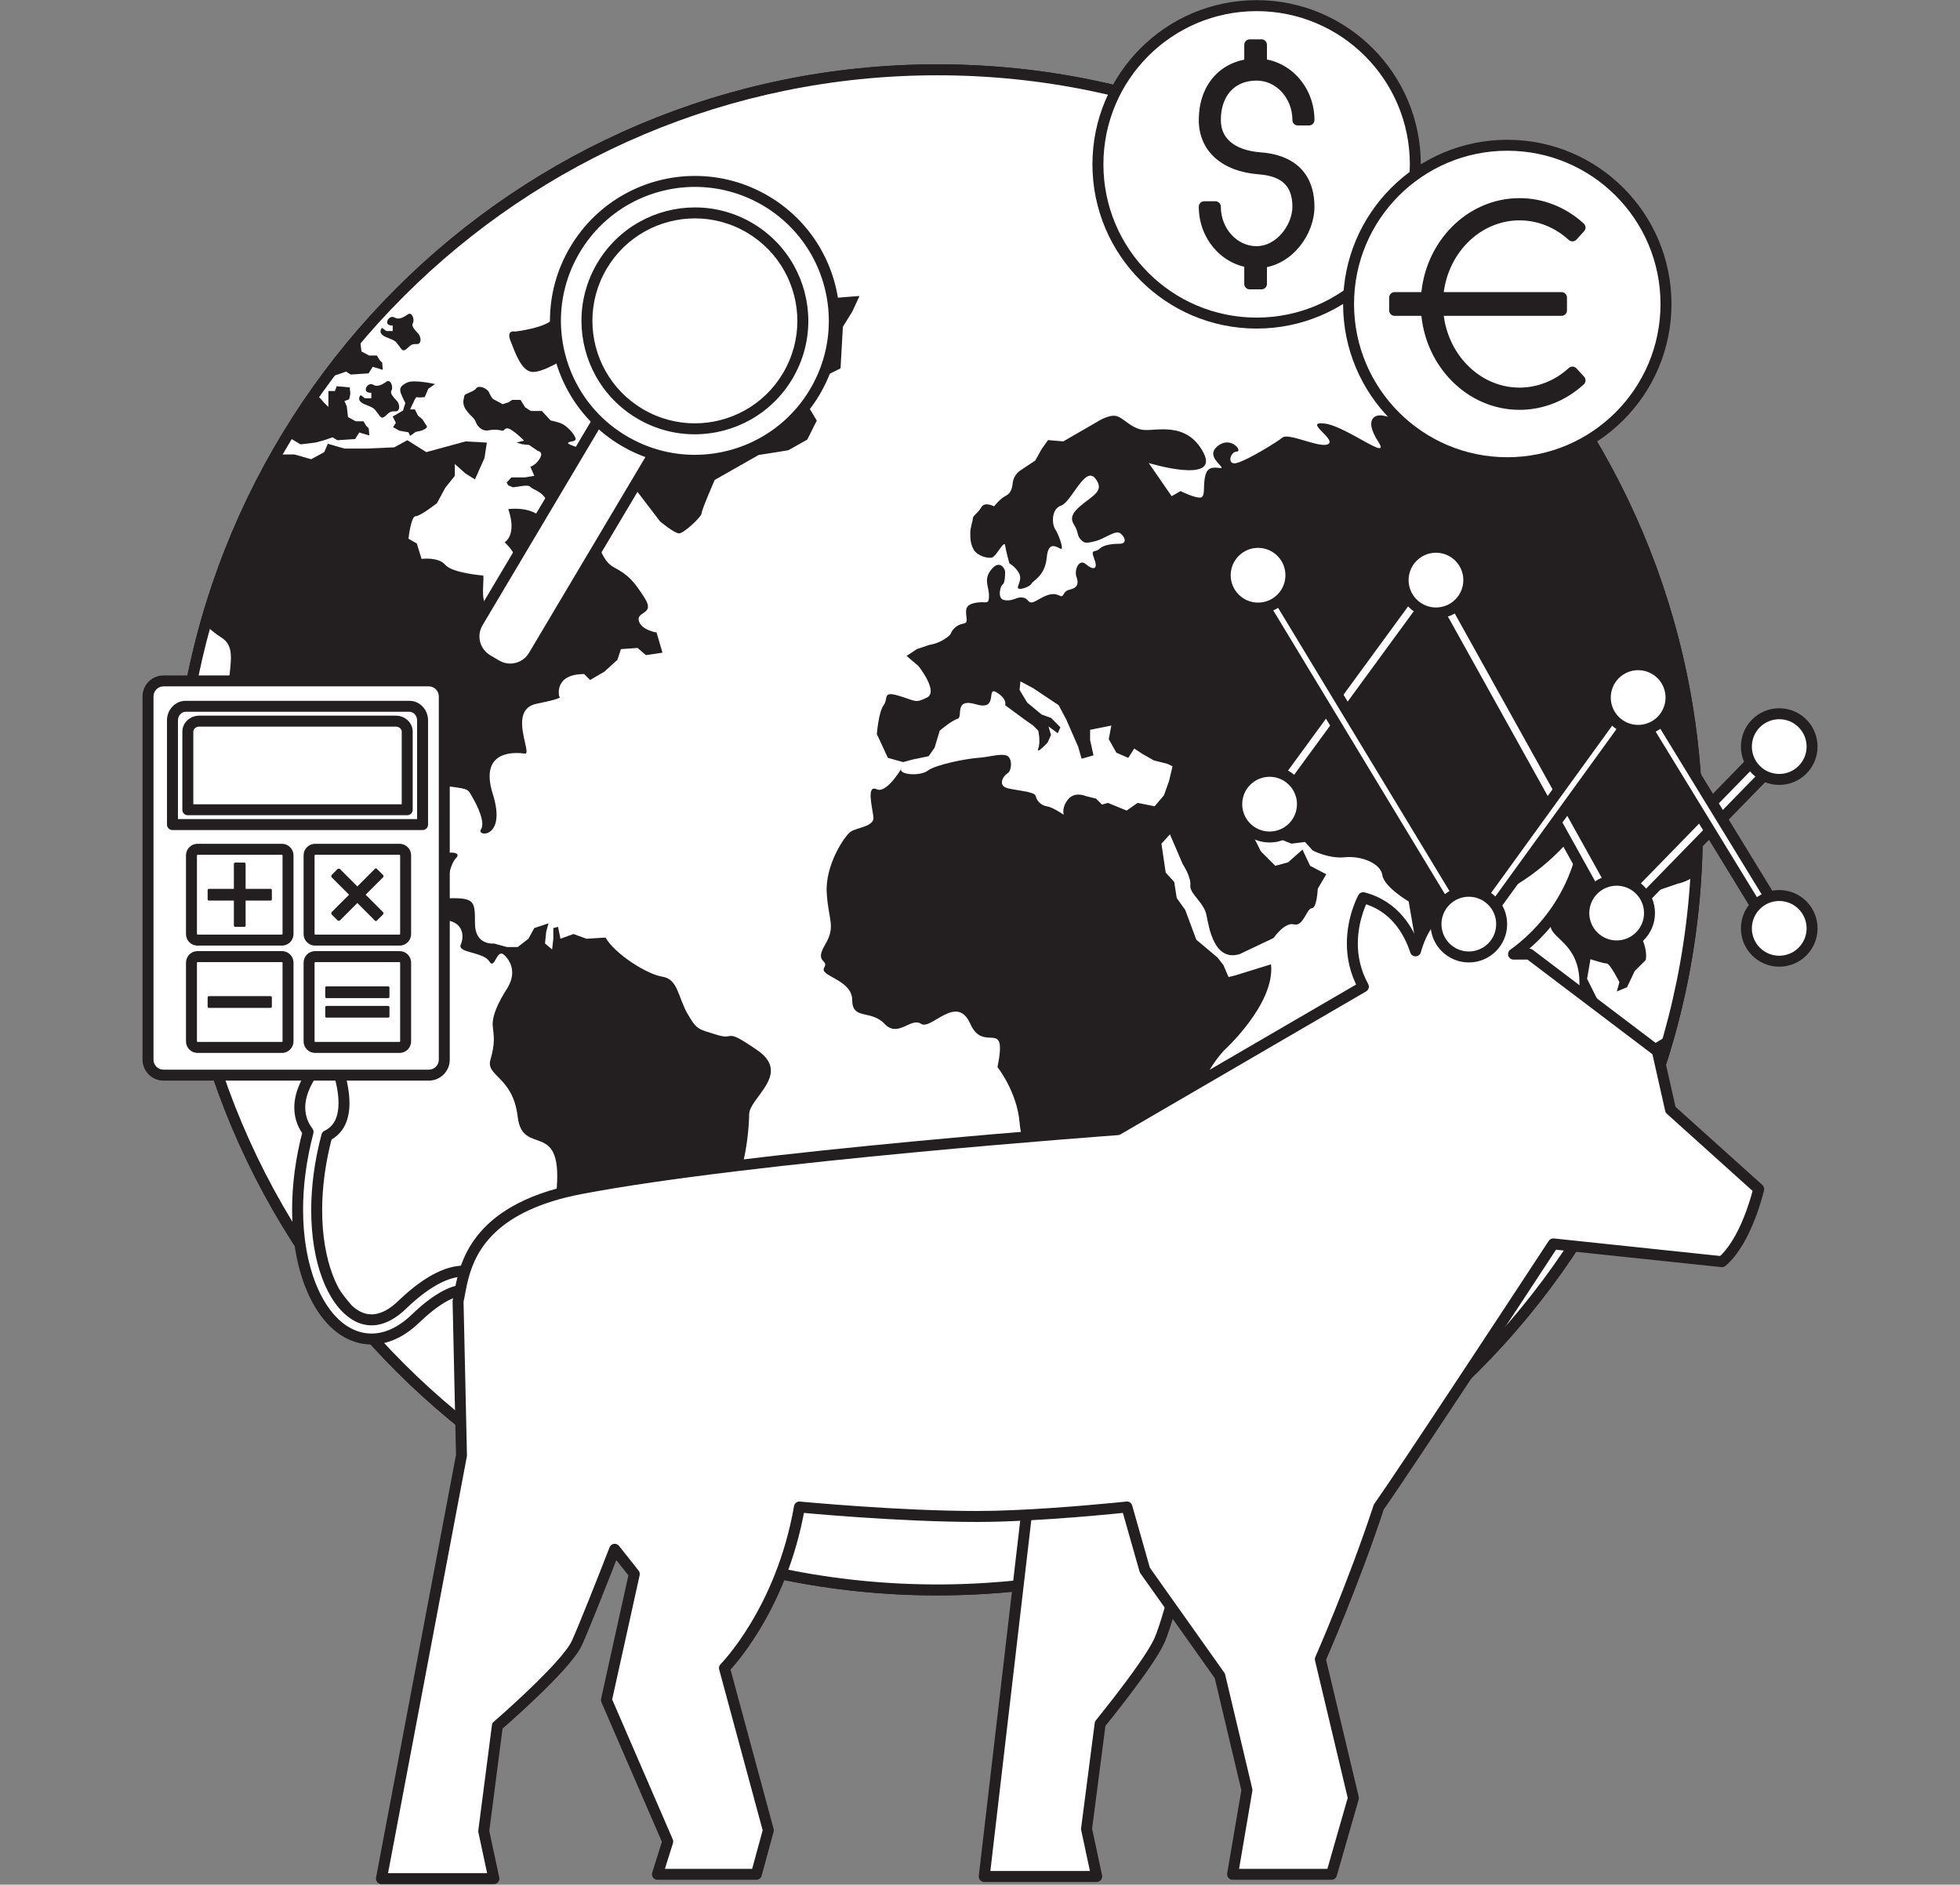 <svg xmlns="http://www.w3.org/2000/svg" xmlns:xlink="http://www.w3.org/1999/xlink" width="700" zoomAndPan="magnify" viewBox="0 0 525 504.75" height="673" preserveAspectRatio="xMidYMid meet" version="1.0"><rect x="0" y="0" width="525" height="504.75" fill="#808080" stroke="none"/><defs><clipPath id="6e85fae167"><path d="M 47.312 109.062 L 207 109.062 L 207 390.887 L 47.312 390.887 Z M 47.312 109.062 " clip-rule="nonzero"/></clipPath><clipPath id="4e185e518e"><path d="M 454.633 222.254 C 454.633 334.676 363.492 425.812 251.062 425.812 C 138.641 425.812 47.504 334.676 47.504 222.254 C 47.504 109.836 138.641 18.695 251.062 18.695 C 363.492 18.695 454.633 109.836 454.633 222.254 Z M 454.633 222.254 " clip-rule="nonzero"/></clipPath><clipPath id="5c46660536"><path d="M 70.801 103.191 L 99 103.191 L 99 119.336 L 70.801 119.336 Z M 70.801 103.191 " clip-rule="nonzero"/></clipPath><clipPath id="fe8173afaa"><path d="M 454.633 222.254 C 454.633 334.676 363.492 425.812 251.062 425.812 C 138.641 425.812 47.504 334.676 47.504 222.254 C 47.504 109.836 138.641 18.695 251.062 18.695 C 363.492 18.695 454.633 109.836 454.633 222.254 Z M 454.633 222.254 " clip-rule="nonzero"/></clipPath><clipPath id="410c0c7ab2"><path d="M 57.59 101 L 76 101 L 76 111.996 L 57.59 111.996 Z M 57.59 101 " clip-rule="nonzero"/></clipPath><clipPath id="e0ea33826e"><path d="M 454.633 222.254 C 454.633 334.676 363.492 425.812 251.062 425.812 C 138.641 425.812 47.504 334.676 47.504 222.254 C 47.504 109.836 138.641 18.695 251.062 18.695 C 363.492 18.695 454.633 109.836 454.633 222.254 Z M 454.633 222.254 " clip-rule="nonzero"/></clipPath><clipPath id="b5c5795582"><path d="M 96 102 L 107 102 L 107 111.996 L 96 111.996 Z M 96 102 " clip-rule="nonzero"/></clipPath><clipPath id="5bf36501b0"><path d="M 454.633 222.254 C 454.633 334.676 363.492 425.812 251.062 425.812 C 138.641 425.812 47.504 334.676 47.504 222.254 C 47.504 109.836 138.641 18.695 251.062 18.695 C 363.492 18.695 454.633 109.836 454.633 222.254 Z M 454.633 222.254 " clip-rule="nonzero"/></clipPath><clipPath id="299691d270"><path d="M 101.625 84 L 113 84 L 113 94 L 101.625 94 Z M 101.625 84 " clip-rule="nonzero"/></clipPath><clipPath id="968c222f6a"><path d="M 454.633 222.254 C 454.633 334.676 363.492 425.812 251.062 425.812 C 138.641 425.812 47.504 334.676 47.504 222.254 C 47.504 109.836 138.641 18.695 251.062 18.695 C 363.492 18.695 454.633 109.836 454.633 222.254 Z M 454.633 222.254 " clip-rule="nonzero"/></clipPath><clipPath id="7fe61e566f"><path d="M 105 102 L 117 102 L 117 117 L 105 117 Z M 105 102 " clip-rule="nonzero"/></clipPath><clipPath id="0955dcdda3"><path d="M 454.633 222.254 C 454.633 334.676 363.492 425.812 251.062 425.812 C 138.641 425.812 47.504 334.676 47.504 222.254 C 47.504 109.836 138.641 18.695 251.062 18.695 C 363.492 18.695 454.633 109.836 454.633 222.254 Z M 454.633 222.254 " clip-rule="nonzero"/></clipPath><clipPath id="850c5b8944"><path d="M 74 85.574 L 103 85.574 L 103 101.723 L 74 101.723 Z M 74 85.574 " clip-rule="nonzero"/></clipPath><clipPath id="5c3254cc3f"><path d="M 454.633 222.254 C 454.633 334.676 363.492 425.812 251.062 425.812 C 138.641 425.812 47.504 334.676 47.504 222.254 C 47.504 109.836 138.641 18.695 251.062 18.695 C 363.492 18.695 454.633 109.836 454.633 222.254 Z M 454.633 222.254 " clip-rule="nonzero"/></clipPath><clipPath id="08dfb8ff4d"><path d="M 52 81.172 L 64 81.172 L 64 91.445 L 52 91.445 Z M 52 81.172 " clip-rule="nonzero"/></clipPath><clipPath id="9af8e2521a"><path d="M 454.633 222.254 C 454.633 334.676 363.492 425.812 251.062 425.812 C 138.641 425.812 47.504 334.676 47.504 222.254 C 47.504 109.836 138.641 18.695 251.062 18.695 C 363.492 18.695 454.633 109.836 454.633 222.254 Z M 454.633 222.254 " clip-rule="nonzero"/></clipPath><clipPath id="51d5c7e2e8"><path d="M 61 81.172 L 73.734 81.172 L 73.734 96 L 61 96 Z M 61 81.172 " clip-rule="nonzero"/></clipPath><clipPath id="535e0b203b"><path d="M 454.633 222.254 C 454.633 334.676 363.492 425.812 251.062 425.812 C 138.641 425.812 47.504 334.676 47.504 222.254 C 47.504 109.836 138.641 18.695 251.062 18.695 C 363.492 18.695 454.633 109.836 454.633 222.254 Z M 454.633 222.254 " clip-rule="nonzero"/></clipPath><clipPath id="da837c461e"><path d="M 124 103.191 L 164 103.191 L 164 138 L 124 138 Z M 124 103.191 " clip-rule="nonzero"/></clipPath><clipPath id="f29cfed9a4"><path d="M 454.633 222.254 C 454.633 334.676 363.492 425.812 251.062 425.812 C 138.641 425.812 47.504 334.676 47.504 222.254 C 47.504 109.836 138.641 18.695 251.062 18.695 C 363.492 18.695 454.633 109.836 454.633 222.254 Z M 454.633 222.254 " clip-rule="nonzero"/></clipPath><clipPath id="f53bc4ad8d"><path d="M 219.062 88.512 L 455 88.512 L 455 360 L 219.062 360 Z M 219.062 88.512 " clip-rule="nonzero"/></clipPath><clipPath id="beaab1bf4e"><path d="M 454.633 222.254 C 454.633 334.676 363.492 425.812 251.062 425.812 C 138.641 425.812 47.504 334.676 47.504 222.254 C 47.504 109.836 138.641 18.695 251.062 18.695 C 363.492 18.695 454.633 109.836 454.633 222.254 Z M 454.633 222.254 " clip-rule="nonzero"/></clipPath><clipPath id="ea2a8ac5a5"><path d="M 440.719 264 L 455 264 L 455 293 L 440.719 293 Z M 440.719 264 " clip-rule="nonzero"/></clipPath><clipPath id="8dd1994c87"><path d="M 454.633 222.254 C 454.633 334.676 363.492 425.812 251.062 425.812 C 138.641 425.812 47.504 334.676 47.504 222.254 C 47.504 109.836 138.641 18.695 251.062 18.695 C 363.492 18.695 454.633 109.836 454.633 222.254 Z M 454.633 222.254 " clip-rule="nonzero"/></clipPath><clipPath id="46f7970785"><path d="M 449 305 L 455 305 L 455 373 L 449 373 Z M 449 305 " clip-rule="nonzero"/></clipPath><clipPath id="28e27ba2d6"><path d="M 454.633 222.254 C 454.633 334.676 363.492 425.812 251.062 425.812 C 138.641 425.812 47.504 334.676 47.504 222.254 C 47.504 109.836 138.641 18.695 251.062 18.695 C 363.492 18.695 454.633 109.836 454.633 222.254 Z M 454.633 222.254 " clip-rule="nonzero"/></clipPath><clipPath id="8b868861b4"><path d="M 435 296 L 455 296 L 455 305 L 435 305 Z M 435 296 " clip-rule="nonzero"/></clipPath><clipPath id="a651f72c34"><path d="M 454.633 222.254 C 454.633 334.676 363.492 425.812 251.062 425.812 C 138.641 425.812 47.504 334.676 47.504 222.254 C 47.504 109.836 138.641 18.695 251.062 18.695 C 363.492 18.695 454.633 109.836 454.633 222.254 Z M 454.633 222.254 " clip-rule="nonzero"/></clipPath><clipPath id="d7e0da8dd9"><path d="M 136 72.363 L 230.805 72.363 L 230.805 143 L 136 143 Z M 136 72.363 " clip-rule="nonzero"/></clipPath><clipPath id="660811ab8c"><path d="M 454.633 222.254 C 454.633 334.676 363.492 425.812 251.062 425.812 C 138.641 425.812 47.504 334.676 47.504 222.254 C 47.504 109.836 138.641 18.695 251.062 18.695 C 363.492 18.695 454.633 109.836 454.633 222.254 Z M 454.633 222.254 " clip-rule="nonzero"/></clipPath><clipPath id="62dd93fd36"><path d="M 262 396 L 324 396 L 324 504.5 L 262 504.5 Z M 262 396 " clip-rule="nonzero"/></clipPath><clipPath id="c0913b770e"><path d="M 100 213 L 473 213 L 473 504.5 L 100 504.5 Z M 100 213 " clip-rule="nonzero"/></clipPath></defs><path fill="#ffffff" d="M 454.633 222.254 C 454.633 334.676 363.492 425.812 251.062 425.812 C 138.641 425.812 47.504 334.676 47.504 222.254 C 47.504 109.836 138.641 18.695 251.062 18.695 C 363.492 18.695 454.633 109.836 454.633 222.254 " fill-opacity="1" fill-rule="nonzero"/><path fill="#231f20" d="M 454.633 222.254 L 453.168 222.254 C 453.168 278.066 430.547 328.578 393.969 365.156 C 357.391 401.727 306.879 424.344 251.062 424.344 C 195.254 424.344 144.734 401.727 108.156 365.156 C 71.586 328.578 48.969 278.066 48.965 222.254 C 48.969 166.445 71.586 115.93 108.156 79.355 C 144.734 42.785 195.246 20.164 251.062 20.164 C 306.871 20.164 357.391 42.785 393.969 79.355 C 430.547 115.93 453.168 166.445 453.168 222.254 L 456.102 222.254 C 456.102 109.027 364.301 17.23 251.062 17.23 C 137.824 17.23 46.035 109.027 46.035 222.254 C 46.035 335.488 137.824 427.281 251.062 427.281 C 364.301 427.281 456.102 335.488 456.102 222.254 L 454.633 222.254 " fill-opacity="1" fill-rule="nonzero"/><path fill="#ffffff" d="M 454.633 222.254 C 454.633 334.676 363.492 425.812 251.062 425.812 C 138.641 425.812 47.504 334.676 47.504 222.254 C 47.504 109.836 138.641 18.695 251.062 18.695 C 363.492 18.695 454.633 109.836 454.633 222.254 " fill-opacity="1" fill-rule="nonzero"/><g clip-path="url(#6e85fae167)"><g clip-path="url(#4e185e518e)"><path fill="#231f20" d="M 2.93 145.871 L 6.422 147.152 L 10.242 146.191 L 12.145 147.465 L 15.328 143.332 L 23.59 142.059 L 27.406 142.695 C 27.406 142.695 31.539 143.016 32.492 143.332 C 33.441 143.652 40.438 145.871 42.027 149.691 C 43.613 153.504 46.48 157.324 46.48 157.324 C 46.48 157.324 53.473 167.172 59.195 170.676 C 64.91 174.168 59.195 181.805 62.051 191.656 C 64.91 201.512 67.141 202.465 67.141 202.465 L 70.633 204.055 L 73.5 207.867 L 75.41 212.945 L 77.637 215.496 L 74.453 216.449 L 77.32 218.668 L 79.855 221.219 L 82.406 224.711 L 84.945 226.941 L 81.762 218.039 L 76.992 209.453 L 78.273 208.816 C 78.273 208.816 81.129 209.145 83.988 214.227 C 86.852 219.305 87.484 222.172 87.484 222.172 L 90.984 226.941 C 90.984 226.941 92.578 230.754 90.984 232.664 C 89.395 234.562 104.332 241.246 106.242 241.246 C 108.152 241.246 111.012 239.977 112.602 242.836 C 114.191 245.699 117.051 245.699 120.551 246.645 C 124.047 247.605 124.367 250.785 123.418 253.004 C 122.457 255.234 129.449 254.91 131.043 257.457 C 132.629 260.004 132.945 253.641 135.176 255.871 C 137.402 258.09 138.031 261.27 135.809 264.77 C 133.582 268.266 131.684 272.086 131.996 274.941 C 132.316 277.801 132.629 279.395 131.363 283.84 C 130.086 288.293 137.402 288.293 138.668 299.102 C 139.949 309.906 150.441 299.734 149.156 317.852 C 147.891 335.977 146.617 327.707 146.93 337.887 L 143.117 348.059 L 143.441 353.145 L 142.168 356.957 L 141.219 361.406 L 141.219 364.91 L 139.949 371.266 L 139.949 380.801 C 139.949 380.801 145.664 392.879 156.789 389.387 C 156.789 389.387 154.25 386.52 152.34 383.027 C 152.34 383.027 149.156 377.301 152.34 377.613 C 155.52 377.938 152.66 372.535 155.836 371.582 C 159.02 370.625 151.07 368.715 156.152 363.949 C 161.242 359.188 154.57 358.871 158.062 356.004 C 161.559 353.145 162.516 350.602 166.965 350.918 C 171.418 351.234 172.367 347.734 172.367 344.242 C 172.367 340.746 178.09 342.973 180 333.43 C 181.902 323.895 190.172 316.262 194.621 317.535 C 199.078 318.809 200.664 302.91 200.664 298.461 C 200.664 294.016 212.109 287.664 202.891 281.293 C 193.664 274.941 197.164 278.754 192.074 277.164 C 186.996 275.578 186.676 275.891 184.129 271.449 C 181.59 266.992 181.59 262.223 177.449 261.586 C 173.32 260.953 164.742 255.547 162.195 251.098 L 157.109 251.418 L 153.605 250.148 L 150.121 251.418 L 149.477 248.23 L 148.211 248.555 L 148.211 251.418 L 147.891 254.281 L 145.984 252.688 L 146.301 249.516 L 146.93 247.281 L 143.117 248.555 L 141.535 251.418 L 138.668 253.641 L 135.809 253.641 L 132.316 252.688 C 132.316 252.688 127.223 253.324 127.223 247.281 C 127.223 241.246 127.223 240.289 119.277 240.613 C 119.277 240.613 119.914 232.023 122.145 229.805 C 124.367 227.574 117.051 227.887 116.094 230.754 C 116.094 230.754 114.828 236.793 108.789 235.84 C 108.789 235.84 101.473 229.477 105.285 219.941 C 109.105 210.418 110.055 212.32 115.148 213.266 C 120.227 214.227 116.742 210.086 121.184 210.734 C 125.637 211.363 125.32 211.363 126.586 213.59 C 127.859 215.812 130.086 220.27 128.812 222.172 C 127.539 224.082 135.809 224.711 131.996 212.637 C 128.18 200.555 138.352 201.512 140.578 201.828 C 142.809 202.145 135.809 190.066 143.754 188.469 C 151.707 186.887 149.793 186.566 149.793 186.566 C 149.793 186.566 148.211 180.527 156.473 180.527 L 158.062 182.117 L 161.879 179.891 L 165.379 176.715 L 166.324 173.852 L 170.781 173.531 L 173.004 175.453 L 177.449 174.805 L 175.867 169.398 C 175.867 169.398 171.738 168.773 171.102 166.223 C 170.465 163.668 175.543 164.633 172.688 160.184 C 169.828 155.734 168.551 154.141 164.422 151.922 C 160.293 149.691 160.605 143.652 157.109 140.465 C 153.605 137.293 154.57 148.734 151.07 145.242 C 147.574 141.75 145.664 135.391 136.129 136.344 C 136.129 136.344 138.668 142.695 135.176 145.242 C 135.176 145.242 143.441 152.551 133.902 155.414 C 133.902 155.414 138.668 162.094 133.266 163.043 C 127.859 163.996 129.77 156.688 129.449 154.141 C 129.449 154.141 121.184 153.504 119.277 151.285 C 117.371 149.055 112.918 149.691 112.918 149.691 L 111.648 145.562 L 109.418 144.285 C 109.418 144.285 110.055 138.254 111.328 138.254 C 112.602 138.254 117.051 134.75 117.051 134.75 L 119.277 130.621 L 121.828 127.438 L 121.828 124.262 L 124.676 126.809 L 127.223 128.391 L 129.77 122.672 L 130.406 118.535 L 124.676 118.223 L 114.191 121.086 L 109.105 117.898 L 105.605 119.805 L 98.297 120.133 L 92.262 120.133 L 87.809 118.855 L 86.852 121.086 L 83.352 122.988 L 78.906 121.723 L 75.41 121.723 L 75.727 119.805 L 73.18 117.898 L 70.633 116.945 L 67.777 116.316 L 64.598 115.043 L 62.051 115.992 C 62.051 115.992 57.602 117.273 55.059 112.18 C 55.059 112.18 41.711 116.945 39.172 116.629 C 36.625 116.316 9.602 113.449 7.695 110.27 C 5.785 107.094 3.242 110.906 0.059 113.449 C -3.113 115.992 -3.75 118.535 -7.566 118.855 C -11.383 119.18 -0.258 123.305 1.652 125.215 C 3.562 127.121 -9.156 122.672 -9.473 126.809 C -9.797 130.941 -2.48 130.312 1.973 130.941 C 6.422 131.578 0.059 133.797 -3.113 133.48 C -6.293 133.168 -5.98 139.523 -5.98 139.523 L -3.113 142.695 L 2.93 145.871 " fill-opacity="1" fill-rule="nonzero"/></g></g><g clip-path="url(#5c46660536)"><g clip-path="url(#fe8173afaa)"><path fill="#231f20" d="M 93.215 111.703 L 95.273 112.824 L 97.348 112.824 L 98.133 114.09 L 98.77 114.727 L 98.93 116.629 L 96.23 115.84 L 95.117 117.586 L 90.352 117.898 L 89.082 117.113 L 86.852 117.898 L 84.465 118.535 L 80.496 119.008 L 78.105 117.586 L 76.992 117.273 L 73.5 116.16 L 71.75 114.559 C 71.75 114.559 77.32 113.449 79.219 113.93 C 81.129 114.406 78.906 111.863 71.43 112.336 L 73.5 110.746 L 71.117 109.473 L 70.953 107.887 L 72.387 105.977 L 75.879 105.508 L 77.473 104.555 L 78.105 105.977 L 80.652 105.977 L 82.875 107.414 L 83.672 106.777 L 85.582 106.457 L 86.695 107.73 L 87.961 109 L 87.961 104.715 L 89.711 104.715 L 90.191 103.441 L 93.684 103.758 L 93.844 105.508 L 93.523 106.941 L 92.262 107.414 L 92.887 108.836 L 93.215 111.703 " fill-opacity="1" fill-rule="nonzero"/></g></g><g clip-path="url(#410c0c7ab2)"><g clip-path="url(#e0ea33826e)"><path fill="#231f20" d="M 65.34 101.262 C 65.34 101.262 69.047 102.75 71.062 102.004 C 73.07 101.262 76.785 104.227 75.41 104.664 C 74.027 105.082 70.105 105.293 69.047 107.309 C 67.984 109.32 67.25 108.254 67.25 108.254 L 67.141 109.848 L 65.445 110.488 L 63.648 111.652 L 61.633 109.957 L 57.922 109.211 L 60.141 106.246 L 61.207 105.082 L 61.945 103.281 L 60.141 101.691 L 65.34 101.262 " fill-opacity="1" fill-rule="nonzero"/></g></g><g clip-path="url(#b5c5795582)"><g clip-path="url(#5bf36501b0)"><path fill="#231f20" d="M 99.461 105.191 L 99.461 106.672 L 97.762 106.672 L 96.598 105.816 C 96.598 105.816 95.117 107.309 97.871 108.363 C 100.629 109.422 100.199 109.531 100.945 110.379 C 101.684 111.23 102.004 112.395 103.066 111.551 C 104.125 110.695 104.332 110.066 105.816 110.172 C 107.305 110.27 107.09 108.254 106.352 107.414 C 105.605 106.566 104.332 105.398 104.867 104.555 C 105.395 103.699 104.652 101.379 103.488 102.223 C 102.324 103.062 101.047 103.699 99.992 103.062 C 98.93 102.434 97.871 103.598 97.98 104.445 C 98.09 105.293 99.461 105.191 99.461 105.191 " fill-opacity="1" fill-rule="nonzero"/></g></g><g clip-path="url(#299691d270)"><g clip-path="url(#968c222f6a)"><path fill="#231f20" d="M 105.188 87.176 L 105.188 88.66 L 103.488 88.66 L 102.324 87.805 C 102.324 87.805 100.84 89.293 103.594 90.359 C 106.352 91.414 105.926 91.516 106.668 92.359 C 107.406 93.207 107.727 94.379 108.789 93.535 C 109.848 92.688 110.055 92.051 111.539 92.152 C 113.027 92.262 112.812 90.254 112.066 89.398 C 111.328 88.551 110.055 87.383 110.59 86.543 C 111.117 85.684 110.375 83.355 109.219 84.207 C 108.047 85.055 106.77 85.684 105.715 85.055 C 104.652 84.418 103.594 85.586 103.703 86.426 C 103.801 87.277 105.188 87.176 105.188 87.176 " fill-opacity="1" fill-rule="nonzero"/></g></g><g clip-path="url(#7fe61e566f)"><g clip-path="url(#0955dcdda3)"><path fill="#231f20" d="M 112.812 115.355 C 112.812 115.355 114.723 114.727 114.297 114.09 C 113.875 113.449 113.137 112.285 113.137 112.285 L 111.973 111.336 L 111.117 109.641 L 109.848 109.641 L 110.801 107.621 C 110.801 107.621 111.438 106.145 111.754 106.348 C 112.066 106.566 113.766 106.348 113.766 106.348 L 114.723 104.129 L 116.523 102.855 C 116.523 102.855 110.902 101.586 109.105 102.434 C 107.305 103.281 106.879 104.02 107.406 105.398 C 107.941 106.777 108.57 107.941 108.57 107.941 L 107.941 109.957 L 106.668 110.695 L 105.188 111.551 L 106.035 113.242 L 105.285 114.406 L 106.988 115.355 L 109.418 115.777 L 109.848 116.738 L 111.328 115.68 L 112.812 115.355 " fill-opacity="1" fill-rule="nonzero"/></g></g><g clip-path="url(#850c5b8944)"><g clip-path="url(#5c3254cc3f)"><path fill="#231f20" d="M 96.809 94.117 L 98.879 95.219 L 100.945 95.219 L 101.742 96.5 L 102.379 97.129 L 102.531 99.043 L 99.832 98.246 L 98.719 99.996 L 93.949 100.312 L 92.68 99.516 L 90.457 100.312 L 88.07 100.949 L 84.098 101.426 L 81.711 99.996 L 80.598 99.676 L 77.102 98.562 L 75.348 96.973 C 75.348 96.973 80.914 95.863 82.824 96.332 C 84.727 96.812 82.504 94.273 75.031 94.754 L 77.102 93.168 L 74.715 91.887 L 74.566 90.301 L 75.988 88.391 L 79.488 87.914 L 81.082 86.957 L 81.711 88.391 L 84.254 88.391 L 86.477 89.824 L 87.273 89.188 L 89.184 88.867 L 90.297 90.141 L 91.57 91.414 L 91.57 87.125 L 93.316 87.125 L 93.793 85.844 L 97.293 86.168 L 97.453 87.914 L 97.125 89.344 L 95.863 89.824 L 96.496 91.254 L 96.809 94.117 " fill-opacity="1" fill-rule="nonzero"/></g></g><g clip-path="url(#08dfb8ff4d)"><g clip-path="url(#9af8e2521a)"><path fill="#231f20" d="M 56.016 84.418 L 56.016 85.902 L 54.32 85.902 L 53.152 85.055 C 53.152 85.055 51.672 86.539 54.422 87.594 C 57.18 88.66 56.758 88.77 57.504 89.605 C 58.242 90.457 58.559 91.625 59.617 90.777 C 60.68 89.926 60.887 89.293 62.375 89.398 C 63.855 89.508 63.648 87.492 62.898 86.641 C 62.16 85.793 60.887 84.629 61.418 83.781 C 61.945 82.938 61.207 80.605 60.043 81.449 C 58.879 82.301 57.602 82.938 56.539 82.301 C 55.484 81.672 54.422 82.828 54.531 83.684 C 54.637 84.52 56.016 84.418 56.016 84.418 " fill-opacity="1" fill-rule="nonzero"/></g></g><g clip-path="url(#51d5c7e2e8)"><g clip-path="url(#535e0b203b)"><path fill="#231f20" d="M 69.367 94.594 C 69.367 94.594 71.277 93.957 70.848 93.316 C 70.422 92.688 69.688 91.516 69.688 91.516 L 68.52 90.562 L 67.668 88.867 L 66.395 88.867 L 67.355 86.855 C 67.355 86.855 67.984 85.371 68.301 85.586 C 68.625 85.793 70.316 85.586 70.316 85.586 L 71.277 83.355 L 73.07 82.09 C 73.07 82.09 67.457 80.816 65.656 81.672 C 63.855 82.508 63.434 83.246 63.965 84.629 C 64.492 86.016 65.129 87.176 65.129 87.176 L 64.492 89.188 L 63.219 89.926 L 61.738 90.777 L 62.59 92.469 L 61.844 93.637 L 63.539 94.594 L 65.977 95.02 L 66.395 95.973 L 67.887 94.906 L 69.367 94.594 " fill-opacity="1" fill-rule="nonzero"/></g></g><g clip-path="url(#da837c461e)"><g clip-path="url(#f29cfed9a4)"><path fill="#231f20" d="M 143.117 127.438 L 140.578 127.863 L 136.977 127.863 L 135.703 129.246 L 136.129 129.984 L 137.402 130.512 L 138.887 130.312 C 138.887 130.312 141.422 129.766 141.961 130.312 C 142.488 130.828 142.699 130.828 143.863 131.469 C 145.027 132.105 145.766 132.84 146.41 133.91 C 147.039 134.961 148.527 136.027 149.793 135.918 C 151.07 135.816 152.234 136.027 153.086 136.664 C 153.926 137.293 154.672 137.398 155.406 137.398 C 156.152 137.398 151.598 134.645 150.648 132.949 C 149.691 131.258 155.625 133.48 157.535 135.172 C 159.441 136.871 157.855 132.312 157.855 132.312 L 155.199 128.809 L 153.289 127.336 L 154.141 125.109 L 156.047 125.957 C 156.047 125.957 157.109 126.91 157.855 128.5 C 158.594 130.086 160.293 129.137 160.82 128.184 C 161.348 127.227 159.863 126.383 161.879 125.215 C 163.887 124.043 164.422 122.887 162.613 122.043 C 160.82 121.188 157.109 121.723 156.375 120.77 C 155.625 119.805 151.496 119.066 152.234 118.535 C 152.977 118.008 154.672 118.438 154.035 117.055 C 153.398 115.68 151.707 114.09 150.648 113.555 C 149.594 113.027 147.469 112.598 147.469 112.598 L 145.137 110.066 L 142.168 110.066 L 140.68 109.105 L 139.414 107.094 L 137.188 107.094 L 136.238 107.73 L 134.645 108.254 L 132.098 106.883 C 132.098 106.883 131.57 106.457 131.043 105.191 C 130.508 103.914 128.18 103.062 127.539 104.02 C 126.906 104.98 124.367 105.398 124.367 106.035 C 124.367 106.672 123.512 107.941 124.895 109.848 C 126.273 111.758 126.906 111.652 127.441 113.027 C 127.965 114.406 129.344 115.574 130.824 115.258 C 132.316 114.938 134.012 115.145 134.539 115.355 C 135.066 115.574 135.176 113.988 136.977 115.145 C 138.777 116.316 140.367 118.008 140.367 118.008 L 138.352 118.535 L 139.832 118.965 L 141.742 119.18 L 144.07 120.77 C 144.07 120.77 145.664 120.969 144.602 122.777 C 143.547 124.578 142.062 125.008 142.062 125.008 L 143.117 127.438 " fill-opacity="1" fill-rule="nonzero"/></g></g><g clip-path="url(#f53bc4ad8d)"><g clip-path="url(#beaab1bf4e)"><path fill="#231f20" d="M 561.648 116.844 L 553.113 115.141 L 549.363 115.141 C 549.363 115.141 549.699 117.863 547.992 118.551 C 546.281 119.238 543.559 116.844 543.215 115.816 C 542.875 114.789 541.168 114.113 537.754 115.141 C 534.34 116.16 527.172 117.18 527.172 115.141 C 527.172 113.086 527.172 110.695 523.754 111.039 C 520.348 111.383 514.199 114.449 513.172 113.43 C 512.152 112.402 510.105 107.285 508.398 106.953 C 506.688 106.605 501.574 105.914 498.16 106.605 C 494.75 107.285 491.676 110.02 490.648 110.363 C 489.617 110.695 487.922 111.039 486.551 109.336 C 485.191 107.629 481.773 108.309 480.746 110.695 C 479.727 113.086 473.922 112.402 474.262 110.363 C 474.605 108.309 475.621 105.914 474.605 104.215 C 473.578 102.508 470.16 101.824 468.113 102.164 C 466.074 102.508 466.75 105.238 463 105.238 C 459.246 105.238 453.438 103.871 450.711 103.191 C 447.984 102.508 445.254 106.262 444.566 103.871 C 443.883 101.488 444.566 100.117 446.273 97.727 C 447.984 95.348 439.789 89.883 438.086 89.199 C 436.371 88.516 433.98 88.516 432.621 89.539 C 431.262 90.562 428.871 91.93 425.109 91.93 C 421.355 91.93 416.578 92.605 416.234 94.309 C 415.902 96.016 414.867 94.309 409.41 96.016 C 403.945 97.727 398.484 97.043 398.484 100.117 C 398.484 103.191 397.461 104.895 394.055 104.895 C 390.637 104.895 394.734 109.336 394.734 109.336 C 394.734 109.336 388.934 108.309 386.535 107.629 C 384.152 106.953 383.129 105.582 380.395 108.992 C 377.664 112.402 373.57 112.066 370.836 111.383 C 368.105 110.695 365.379 112.402 369.129 118.211 C 372.883 124.004 360.602 114.113 354.797 113.43 C 348.996 112.75 357.871 117.531 355.82 118.895 C 353.773 120.258 345.234 115.816 343.523 117.18 C 341.828 118.551 333.973 123.332 331.242 124.004 C 328.512 124.691 329.539 120.949 331.242 120.949 C 332.949 120.949 329.879 116.844 326.461 119.238 C 323.055 121.617 326.461 124.004 327.148 125.043 C 327.824 126.055 324.07 124.004 323.055 126.738 C 322.027 129.469 323.055 132.887 321.684 133.23 C 320.32 133.566 316.227 131.527 316.227 131.527 L 313.832 132.887 L 307.691 124.004 C 307.691 124.004 326.805 129.816 322.371 121.27 C 317.934 112.75 309.738 115.484 306.32 115.141 C 302.91 114.789 300.863 111.723 298.82 111.383 C 296.77 111.039 293.695 113.086 293.695 113.086 L 284.82 118.211 L 280.727 117.863 L 279.023 120.258 L 277.309 123.332 L 273.219 126.055 C 273.219 126.055 271.512 127.195 271.281 129.246 C 271.051 131.293 270.594 132.203 269.234 132.887 C 267.863 133.566 266.27 135.621 266.27 135.621 C 266.27 135.621 263.773 134.242 262.863 135.844 C 261.953 137.434 260.582 138.125 260.582 138.801 C 260.582 139.492 259.898 141.301 259.898 142.672 C 259.898 144.039 259.898 145.625 260.816 147.215 C 261.723 148.82 264.676 149.727 265.816 149.273 C 266.965 148.82 269.004 144.492 269.234 146.086 C 269.457 147.68 270.371 150.867 270.371 150.867 C 270.371 150.867 271.965 151.777 272.871 153.367 C 273.781 154.961 272.875 156.094 272.645 157.23 C 272.418 158.371 275.832 157.23 276.285 156.324 C 276.746 155.414 279.93 154.285 280.383 149.273 C 280.84 144.262 283.57 146.996 284.25 146.996 C 284.941 146.996 283.57 143.125 282.656 141.762 C 281.746 140.395 281.523 136.297 284.25 135.391 C 286.977 134.473 290.621 124.691 293.352 128.102 C 296.086 131.527 292.676 132.656 289.258 135.621 C 285.844 138.574 287.434 139.938 288.121 141.301 C 288.805 142.672 288.57 143.586 289.488 144.492 C 290.395 145.402 290.621 145.625 293.352 144.941 C 296.086 144.262 298.82 141.762 300.18 142.902 C 301.539 144.039 301.773 145.625 299.953 145.625 C 298.133 145.625 295.629 145.855 294.492 146.996 C 293.352 148.125 291.992 146.773 293.121 149.727 C 294.262 152.691 292.676 152.691 290.852 151.09 C 289.027 149.496 287.664 152.691 288.344 154.508 C 289.027 156.324 288.57 157.461 286.527 157.918 C 284.477 158.371 285.164 160.199 283.793 159.512 C 282.434 158.82 281.07 159.047 279.246 159.965 C 277.43 160.867 276.285 162.012 275.375 160.867 C 274.469 159.738 273.098 159.965 272.418 160.199 C 271.738 160.414 270.371 161.102 268.77 160.648 C 267.188 160.199 267.863 157 268.559 156.555 C 269.234 156.094 269.234 153.82 269.234 153.133 C 269.234 152.453 267.863 149.727 265.594 152.453 C 263.312 155.191 264.91 157 264.91 159.512 C 264.91 162.012 264.227 161.102 262.176 161.324 C 260.129 161.555 258.762 162.012 258.762 163.836 C 258.762 165.652 259.453 166.793 258.074 167.02 C 256.715 167.246 255.805 167.93 255.129 168.84 C 254.441 169.746 255.129 169.746 253.074 171.117 C 251.023 172.477 248.977 172.699 248.977 172.699 L 245.57 173.848 L 242.836 175.664 L 246.023 178.387 C 246.023 178.387 251.48 185.23 248.297 186.816 C 245.105 188.41 245.336 187.723 240.785 186.352 C 236.234 184.992 238.051 187.047 236.691 188.863 C 235.324 190.688 234.871 196.598 234.871 196.598 L 237.828 202.969 L 241.922 204.109 L 244.422 203.422 L 248.75 202.523 L 250.348 200.234 L 251.703 195.691 C 251.703 195.691 254.887 192.957 256.492 192.512 C 258.074 192.047 255.352 186.816 261.492 188.641 C 267.641 190.453 264 183.629 266.965 185.445 C 269.918 187.27 269.234 188.863 269.234 188.863 L 274.469 192.723 L 276.746 194.324 L 278.109 195.691 C 278.109 195.691 278.785 198.641 278.109 200.465 C 277.43 202.297 280.609 198.875 280.609 198.875 L 281.523 196.828 L 280.84 194.551 L 283.34 196.371 L 284.023 194.777 L 281.523 192.27 L 279.023 191.371 L 275.152 188.184 L 273.098 184.77 L 273.328 182.492 L 276.746 184.312 L 283.57 188.863 L 285.617 192.723 L 288.805 200.012 L 289.715 203.199 L 292.898 202.297 L 291.992 198.191 L 291.992 195.457 L 297.676 194.324 L 296.992 197.965 L 299.047 201.605 L 302.227 202.969 L 303.816 200.465 L 305.867 201.832 L 309.059 203.652 L 312.691 204.562 L 314.07 205.238 L 313.156 209.109 L 311.785 212.984 L 309.281 215.938 L 304.727 215.031 L 301.773 217.086 L 296.77 215.031 L 295.176 215.484 L 293.582 213.887 L 290.852 213.211 C 290.852 213.211 287.895 211.844 286.07 214.117 C 284.25 216.391 284.941 218.211 284.941 218.211 C 284.941 218.211 281.977 216.168 280.383 215.938 C 278.785 215.711 277.652 214.352 277.43 213.211 C 277.199 212.07 273.328 211.844 270.141 211.168 C 266.965 210.48 268.77 207.75 269.918 207.07 C 271.051 206.387 271.281 202.738 269.457 202.297 C 267.641 201.832 265.141 202.738 261.953 202.969 C 258.762 203.199 250.57 204.793 248.527 206.387 C 246.477 207.977 240.328 207.535 241.477 205.703 C 242.609 203.887 237.828 212.758 234.871 211.387 C 231.918 210.023 233.727 216.391 233.957 218.902 C 234.188 221.398 229.41 221.629 227.816 222.77 C 226.227 223.902 220.992 231.645 221.445 239.145 C 221.906 246.66 223.945 248.031 220.992 253.031 C 218.035 258.031 222.129 256.895 220.758 259.176 C 219.398 261.449 228.27 262.359 228.27 267.82 C 228.27 273.281 233.277 270.324 236.918 274.195 C 240.559 278.066 243.977 272.371 246.699 274.195 C 249.434 276.012 256.262 266 259.898 274.195 C 263.547 282.383 269.918 272.148 267.188 285.793 C 267.188 285.793 272.418 292.398 273.098 300.586 C 273.781 308.781 277.43 306.727 275.375 309.914 C 273.328 313.109 269.457 314.016 274.238 327.445 C 279.023 340.867 277.43 331.766 277.199 338.812 C 276.969 345.871 284.477 351.332 283.117 355.203 C 281.746 359.066 287.211 361.125 294.262 357.707 C 301.316 354.297 308.145 349.512 308.145 337.91 L 313.156 335.402 L 312.469 325.391 L 317.699 320.84 C 317.699 320.84 325.664 317.203 320.434 304.688 C 320.434 304.688 317.477 293.074 327.715 281.469 C 327.715 281.469 341.594 268.961 340.457 258.262 L 330.902 261.223 L 329.074 261.684 L 327.715 258.496 L 326.121 256.441 L 320.434 251.668 L 317.477 243.703 L 315.199 240.52 L 314.516 236.191 L 312.238 233.691 L 311.098 225.949 L 313.379 223.457 L 316.793 231.414 C 316.793 231.414 319.07 234.828 318.84 237.109 C 318.617 239.379 322.48 241.66 323.156 245.062 C 323.852 248.477 325.215 257.59 332.047 255.531 L 341.141 251.215 C 341.141 251.215 344.098 246.883 346.605 247.566 C 349.105 248.254 350.016 243.238 351.379 243.238 C 352.746 243.238 352.973 238.02 352.973 238.02 L 355.246 234.145 L 350.922 231.875 L 348.879 227.543 L 345.016 230.961 L 341.594 231.875 L 337.727 228.004 L 334.77 222.09 L 338.41 218.211 L 342.512 224.586 L 345.922 225.949 L 349.562 225.496 L 351.609 227.77 C 351.609 227.77 355.934 230.051 360.258 229.59 C 364.582 229.145 369.809 231.191 370.27 234.363 C 370.723 237.562 377.32 241.426 377.32 241.426 L 379.598 254.625 C 379.598 254.625 382.105 269.418 386.656 266.23 C 391.203 263.035 389.387 266.914 390.52 269.871 C 391.668 272.828 395.531 270.559 393.027 264.184 C 390.52 257.812 390.293 252.578 391.668 249.844 C 393.027 247.113 397.574 247.336 404.402 238.922 C 411.227 230.504 415.32 244.156 415.32 247.797 C 415.32 251.438 423.062 252.578 423.062 263.277 C 423.062 273.965 429.887 276.93 426.703 277.605 C 423.52 278.289 416.691 269.871 416.004 273.281 C 415.32 276.688 424.664 280.34 425.109 283.754 C 425.566 287.164 435.586 294.676 435.586 294.676 L 437.398 288.98 L 435.352 285.566 L 432.168 282.605 L 433.078 275.105 L 429.203 269.641 L 427.609 267.137 L 425.109 262.137 L 426.016 256.895 C 426.016 256.895 429.434 258.031 430.344 258.031 C 431.262 258.031 433.762 263.035 433.762 263.035 L 433.078 265.543 L 435.809 264.402 L 437.855 260.09 L 440.809 257.129 C 440.809 257.129 442.18 252.348 435.586 245.062 C 428.98 237.785 441.039 239.379 441.949 239.145 C 442.855 238.922 449.457 236.648 449.457 236.648 C 449.457 236.648 461.062 234.828 463.34 216.621 C 463.34 216.621 462.656 207.293 460.844 207.535 C 459.016 207.75 462.207 202.297 464.25 202.297 C 466.297 202.297 464.25 197.738 466.297 197.738 C 468.352 197.738 473.578 199.785 473.578 202.062 C 473.578 204.332 473.586 203.199 471.992 206.84 C 470.398 210.48 478.133 207.293 477.914 205.477 C 477.672 203.652 474.715 195.23 478.363 191.371 C 482.004 187.5 483.82 187.27 485.645 187.945 C 487.469 188.641 492.469 173.164 497.02 167.93 C 501.574 162.695 496.793 177.258 496.793 179.988 C 496.793 182.723 501.113 180.664 502.48 177.035 C 503.852 173.387 501.34 166.105 501.34 166.105 L 499.527 160.414 L 497.02 162.473 L 492.695 159.512 L 489.285 161.102 C 489.285 161.102 488.828 156.555 494.062 152.691 C 499.297 148.82 510.449 144.039 515.68 145.855 L 517.27 147.449 L 524.102 145.402 L 522.508 141.992 L 523.875 138.801 L 529.789 138.125 L 534.109 137.895 L 535.934 139.25 L 526.828 147.902 C 526.828 147.902 521.145 153.594 523.875 165.195 L 524.785 168.383 L 528.879 162.914 L 530.469 161.324 L 530.469 159.512 L 533.426 159.047 L 534.109 155.879 L 535.25 154.043 L 535.934 149.727 L 536.84 147.215 L 539.121 144.492 C 539.121 144.492 539.121 142.672 542.762 143.586 C 546.402 144.492 547.992 145.172 547.992 145.172 L 551.637 141.531 L 556.645 139.25 L 559.145 138.574 L 562.324 138.574 C 562.324 138.574 563.695 136.75 562.562 133.566 L 564.379 130.148 L 561.648 116.844 " fill-opacity="1" fill-rule="nonzero"/></g></g><g clip-path="url(#ea2a8ac5a5)"><g clip-path="url(#8dd1994c87)"><path fill="#231f20" d="M 450.367 290.348 L 451.043 292.852 L 453.32 291.48 L 454.926 285.34 L 457.426 282.84 L 458.562 280.559 L 457.648 276.93 L 457.648 273.508 L 459.016 271.234 L 457.426 268.277 L 457.199 264.637 L 455.375 268.961 L 452.188 272.371 L 447.863 273.508 L 446.273 277.605 L 442.855 279.66 L 440.809 280.559 L 441.496 285.566 L 443.77 289.664 L 446.727 290.348 L 449.457 290.121 L 450.367 290.348 " fill-opacity="1" fill-rule="nonzero"/></g></g><g clip-path="url(#46f7970785)"><g clip-path="url(#28e27ba2d6)"><path fill="#231f20" d="M 496.34 321.066 C 496.34 321.066 496.047 320.926 495.605 320.684 C 494.395 320.023 492.055 318.66 491.562 317.652 C 490.875 316.293 486.551 315.156 486.551 315.156 L 489.969 309.914 C 489.969 309.914 482.457 304.918 479.504 306.957 C 476.539 309.004 478.363 312.875 476.996 314.238 C 475.621 315.609 474.492 314.016 471.762 313.785 C 469.02 313.559 465.156 317.879 464.48 319.703 C 463.797 321.527 460.156 325.621 456.746 325.621 C 453.32 325.621 449.004 329.945 449.004 334.039 C 449.004 338.137 452.422 344.504 451.961 348.602 C 451.508 352.695 455.609 354.523 452.648 356.344 C 449.688 358.152 452.188 361.348 459.016 356.797 C 465.84 352.25 467.211 352.926 470.621 353.148 C 474.039 353.379 479.27 350.418 481.09 353.148 C 482.914 355.879 484.051 355.656 487.469 357.02 C 490.875 358.391 492.695 357.473 492.695 360.438 C 492.695 363.395 497.934 363.172 499.074 365.672 C 500.203 368.164 503.852 370 503.852 371.59 C 503.852 373.172 509.539 370 510.672 367.496 C 511.816 364.988 514.543 361.797 514.992 359.297 C 515.449 356.797 518.184 348.371 519.328 346.777 C 520.457 345.184 520.457 340.645 518.867 338.137 C 517.27 335.633 510.215 332.215 510.672 329.945 C 511.125 327.672 508.172 324.027 507.039 322.66 C 505.898 321.297 502.707 317.203 503.391 315.387 C 504.066 313.559 499.75 311.961 499.75 309.914 C 499.75 307.867 498.387 305.598 498.387 305.598 C 498.387 305.598 494.516 305.363 496.34 321.066 " fill-opacity="1" fill-rule="nonzero"/></g></g><g clip-path="url(#8b868861b4)"><g clip-path="url(#a651f72c34)"><path fill="#231f20" d="M 439.223 296.266 L 442.637 297.398 L 447.41 296.723 L 450.367 298.316 L 451.043 299.91 L 457.648 300.586 L 460.613 299.91 L 463.566 301.27 L 469.715 301.504 L 468.113 303.773 L 462.426 304.688 L 455.148 303.547 L 450.828 303.547 L 447.863 302.18 L 444.227 300.133 L 439.902 301.047 L 435.809 299.457 L 439.223 296.266 " fill-opacity="1" fill-rule="nonzero"/></g></g><g clip-path="url(#d7e0da8dd9)"><g clip-path="url(#660811ab8c)"><path fill="#231f20" d="M 151.703 95.793 L 162.195 100.238 L 168.238 108.824 L 174.598 115.18 L 172.676 120.27 L 173.004 125.672 L 168.551 128.848 L 176.816 139.664 C 176.816 139.664 180.625 142.844 181.902 142.844 C 183.184 142.844 187.949 138.391 187.949 137.434 C 187.949 136.484 191.445 128.531 191.445 128.531 L 203.207 121.852 L 211.152 120.586 L 216.234 117.727 L 218.781 112.641 L 215.918 107.867 L 220.684 100.879 L 225.145 98.656 L 225.773 87.523 L 228.316 83.402 L 230.227 79.27 C 230.227 79.27 221.648 79.895 219.738 80.215 C 217.828 80.531 211.469 83.402 210.203 80.531 C 208.922 77.676 208.605 74.492 206.062 74.492 C 203.52 74.492 197.477 74.492 195.895 74.492 C 194.305 74.492 191.762 74.809 189.531 74.809 C 187.305 74.809 188.895 72.266 185.086 72.902 C 181.273 73.539 180.953 73.227 178.09 75.449 C 175.23 77.676 174.277 77.352 171.73 77.984 C 169.184 78.625 167.598 77.984 165.379 77.676 C 163.148 77.352 165.695 73.227 159.02 78.625 C 152.34 84.027 150.113 82.766 148.203 85.305 C 146.301 87.848 138.031 88.793 138.031 88.793 C 138.031 88.793 135.492 88.168 136.758 91.344 C 138.031 94.527 139.625 99.285 142.488 99.605 C 145.336 99.922 151.703 95.793 151.703 95.793 " fill-opacity="1" fill-rule="nonzero"/></g></g><path fill="#231f20" d="M 454.633 222.254 L 453.168 222.254 C 453.168 278.066 430.547 328.578 393.969 365.156 C 357.391 401.727 306.879 424.344 251.062 424.344 C 195.254 424.344 144.734 401.727 108.156 365.156 C 71.586 328.578 48.969 278.066 48.965 222.254 C 48.969 166.445 71.586 115.93 108.156 79.355 C 144.734 42.785 195.246 20.164 251.062 20.164 C 306.871 20.164 357.391 42.785 393.969 79.355 C 430.547 115.93 453.168 166.445 453.168 222.254 L 456.102 222.254 C 456.102 109.027 364.301 17.23 251.062 17.23 C 137.824 17.23 46.035 109.027 46.035 222.254 C 46.035 335.488 137.824 427.281 251.062 427.281 C 364.301 427.281 456.102 335.488 456.102 222.254 L 454.633 222.254 " fill-opacity="1" fill-rule="nonzero"/><path fill="#ffffff" d="M 127.5 340.906 C 122.09 339.168 115.418 342.066 107.648 349.523 C 104.645 352.414 100.027 355.211 95.094 352.156 C 86.414 346.773 81.406 327.23 87.551 304.176 C 97.227 299.551 88.617 281.449 88.617 281.449 C 77.27 292.629 80.02 299.91 82.516 303.148 C 75.801 328.66 81.953 350.039 92.395 356.516 C 94.664 357.918 97.066 358.617 99.504 358.617 C 103.445 358.617 107.48 356.797 111.195 353.23 C 117.316 347.352 122.531 344.707 125.898 345.785 C 129.105 346.812 130.605 351.25 130.918 352.879 L 135.957 351.957 C 135.898 351.594 134.27 343.098 127.5 340.906 " fill-opacity="1" fill-rule="nonzero"/><path fill="#231f20" d="M 127.5 340.906 L 127.953 339.516 C 126.789 339.137 125.566 338.945 124.316 338.953 C 121.609 338.953 118.781 339.805 115.852 341.41 C 112.918 343.016 109.848 345.375 106.625 348.469 C 105.656 349.406 104.516 350.309 103.305 350.965 C 102.086 351.617 100.812 352.012 99.523 352.012 C 98.371 352.012 97.176 351.715 95.871 350.906 C 93.254 349.301 90.812 346.016 89.082 341.387 C 87.336 336.766 86.293 330.855 86.293 324.113 C 86.293 318.137 87.113 311.512 88.965 304.555 L 87.551 304.176 L 88.18 305.5 C 90.227 304.531 91.648 302.965 92.48 301.184 C 93.316 299.395 93.609 297.41 93.609 295.426 C 93.605 291.891 92.68 288.281 91.77 285.52 C 90.859 282.762 89.957 280.855 89.941 280.824 C 89.734 280.395 89.34 280.09 88.867 280.004 C 88.398 279.922 87.922 280.07 87.582 280.402 C 84.293 283.645 82.113 286.613 80.742 289.32 C 79.371 292.027 78.828 294.48 78.828 296.629 C 78.828 299.949 80.125 302.457 81.355 304.043 L 82.516 303.148 L 81.098 302.777 C 79.125 310.262 78.242 317.402 78.242 323.957 C 78.242 332.023 79.578 339.188 81.902 344.984 C 84.23 350.773 87.543 355.223 91.613 357.766 C 94.098 359.301 96.785 360.086 99.504 360.082 C 103.91 360.082 108.309 358.051 112.219 354.285 C 114.762 351.836 117.137 349.984 119.207 348.773 C 121.277 347.559 123.043 347.008 124.305 347.02 C 124.742 347.02 125.117 347.078 125.445 347.18 L 125.453 347.184 C 125.992 347.359 126.488 347.68 126.965 348.145 C 127.672 348.836 128.273 349.828 128.695 350.785 C 129.129 351.742 129.387 352.68 129.473 353.156 C 129.621 353.945 130.391 354.473 131.18 354.324 L 136.219 353.402 C 137.012 353.25 137.535 352.508 137.402 351.715 C 137.371 351.543 137.254 350.914 136.965 349.961 C 136.535 348.539 135.746 346.445 134.34 344.434 C 132.934 342.422 130.875 340.461 127.953 339.516 L 127.5 340.906 L 127.047 342.305 C 128.492 342.777 129.656 343.566 130.629 344.543 C 132.086 346.004 133.07 347.875 133.676 349.414 C 133.973 350.184 134.184 350.867 134.316 351.367 C 134.449 351.859 134.504 352.195 134.504 352.195 L 135.957 351.957 L 135.691 350.512 L 130.652 351.441 L 130.918 352.879 L 132.359 352.609 C 132.168 351.625 131.691 350.012 130.773 348.383 C 130.312 347.574 129.742 346.762 129.02 346.051 C 128.301 345.34 127.414 344.73 126.348 344.387 L 126.352 344.387 C 125.691 344.176 125.004 344.082 124.305 344.082 C 122.254 344.09 120.074 344.875 117.727 346.238 C 115.375 347.617 112.855 349.598 110.184 352.168 C 106.66 355.547 102.98 357.152 99.504 357.152 C 97.344 357.145 95.227 356.543 93.164 355.266 C 89.812 353.195 86.785 349.273 84.629 343.887 C 82.469 338.512 81.18 331.699 81.18 323.957 C 81.18 317.672 82.027 310.77 83.938 303.523 C 84.051 303.082 83.961 302.617 83.68 302.254 C 82.734 301.016 81.77 299.172 81.762 296.629 C 81.762 294.98 82.176 293 83.363 290.645 C 84.551 288.289 86.527 285.566 89.641 282.496 L 88.617 281.449 L 87.285 282.078 L 87.32 282.152 C 87.496 282.531 88.348 284.418 89.145 286.934 C 89.941 289.445 90.68 292.594 90.676 295.426 C 90.676 297.117 90.41 298.684 89.82 299.934 C 89.223 301.188 88.352 302.156 86.914 302.852 C 86.527 303.035 86.242 303.387 86.133 303.797 C 84.211 310.992 83.359 317.867 83.359 324.113 C 83.359 331.16 84.441 337.398 86.332 342.422 C 88.227 347.438 90.922 351.281 94.328 353.406 C 96.047 354.48 97.832 354.953 99.523 354.949 C 101.422 354.949 103.168 354.371 104.695 353.551 C 106.227 352.723 107.555 351.652 108.664 350.586 C 111.746 347.621 114.633 345.418 117.258 343.984 C 119.891 342.551 122.246 341.883 124.316 341.883 C 125.273 341.887 126.18 342.023 127.047 342.305 L 127.5 340.906 " fill-opacity="1" fill-rule="nonzero"/><path fill="#ffffff" d="M 275.887 397.512 L 263.633 502.555 L 293.766 502.555 L 291.035 489.844 L 294.688 461.637 C 294.688 461.637 307.656 445.742 310.52 439.461 C 313.953 431.898 321.758 397.512 321.758 397.512 " fill-opacity="1" fill-rule="nonzero"/><g clip-path="url(#62dd93fd36)"><path fill="#231f20" d="M 274.43 397.34 L 262.176 502.383 C 262.125 502.801 262.254 503.219 262.535 503.527 C 262.812 503.844 263.215 504.023 263.633 504.023 L 293.766 504.023 C 294.207 504.023 294.625 503.82 294.898 503.477 C 295.18 503.129 295.289 502.68 295.199 502.246 L 292.527 489.777 L 296.145 461.832 L 294.688 461.637 L 295.824 462.566 C 295.836 462.562 299.086 458.574 302.703 453.793 C 304.512 451.402 306.414 448.805 308.055 446.402 C 309.695 443.988 311.062 441.793 311.855 440.062 C 312.789 438.004 313.906 434.438 315.137 430.113 C 318.801 417.188 323.188 397.848 323.191 397.836 C 323.371 397.047 322.871 396.262 322.086 396.078 C 321.293 395.898 320.508 396.398 320.324 397.184 C 320.324 397.191 320.203 397.719 319.988 398.676 C 319.219 402.012 317.246 410.465 315.094 418.898 C 314.016 423.105 312.898 427.32 311.867 430.875 C 310.836 434.418 309.871 437.348 309.184 438.848 C 308.543 440.262 307.223 442.414 305.629 444.75 C 303.23 448.266 300.203 452.27 297.785 455.375 C 296.574 456.938 295.512 458.273 294.758 459.211 C 294 460.16 293.551 460.707 293.551 460.715 C 293.379 460.922 293.266 461.18 293.23 461.449 L 289.578 489.652 C 289.555 489.812 289.566 489.992 289.602 490.152 L 291.945 501.086 L 265.277 501.086 L 277.344 397.684 C 277.438 396.875 276.859 396.145 276.059 396.055 C 275.25 395.957 274.52 396.535 274.43 397.34 " fill-opacity="1" fill-rule="nonzero"/></g><path fill="#ffffff" d="M 447.465 297.203 L 443.93 281.5 L 409.645 255.535 L 405.414 255.535 C 411.875 250.914 425.391 238.473 425.242 215.371 C 425.242 215.371 415.836 235.457 388.484 243.035 C 383.445 244.438 380.676 249.352 379.156 254.66 C 377.402 249.344 373.555 242.605 365.148 240.422 C 365.148 240.422 358.566 252.25 365.195 264.246 L 299.383 302.543 C 299.383 302.543 200.707 309.688 155.48 318.355 C 124.559 324.277 124.23 341.797 122.699 348.488 L 123.617 389.758 L 102.172 503.133 L 132.297 503.133 L 129.57 490.422 L 133.223 462.223 C 133.223 462.223 151.664 446.324 154.52 440.031 C 156.438 435.824 160.992 424.312 164.648 414.93 L 169.902 421.555 L 162.438 455.289 L 178.852 493.191 L 176.094 501.98 L 202.594 501.98 L 205.805 490.188 L 194.047 446.734 C 194.047 446.734 209.266 431.488 214.137 403.605 C 214.137 403.605 240.355 406.141 261.832 406.141 C 278.133 406.141 301.848 403.605 301.848 403.605 L 306.656 420.508 L 326.742 448.816 L 334.008 479.418 L 330.16 501.98 L 356.648 501.98 L 362.516 481.551 L 353.664 444.375 C 353.664 444.375 362.457 424.43 369.316 403.605 C 377.012 392.707 416.055 333.145 416.055 333.145 L 461.238 337.902 C 467.922 332.25 471.086 318.449 471.086 318.449 L 447.465 297.203 " fill-opacity="1" fill-rule="nonzero"/><g clip-path="url(#c0913b770e)"><path fill="#231f20" d="M 447.465 297.203 L 448.895 296.883 L 445.363 281.18 C 445.289 280.84 445.094 280.535 444.816 280.328 L 410.535 254.367 C 410.273 254.176 409.965 254.07 409.645 254.07 L 405.414 254.07 L 405.414 255.535 L 406.266 256.734 C 409.594 254.355 414.691 250.004 418.973 243.285 C 423.258 236.57 426.715 227.469 426.711 215.75 C 426.711 215.613 426.711 215.492 426.711 215.387 C 426.715 214.695 426.246 214.094 425.566 213.938 C 424.898 213.789 424.203 214.121 423.91 214.746 L 423.91 214.754 C 423.812 214.953 421.434 219.859 415.797 225.613 C 410.156 231.367 401.273 237.969 388.09 241.625 C 385.207 242.422 382.965 244.254 381.316 246.516 C 379.66 248.781 378.539 251.488 377.746 254.258 L 379.156 254.66 L 380.555 254.199 C 379.633 251.414 378.16 248.23 375.766 245.418 C 373.375 242.602 370.035 240.172 365.52 239 C 364.871 238.836 364.191 239.121 363.871 239.707 C 363.805 239.832 360.777 245.246 360.766 252.691 C 360.766 256.43 361.551 260.691 363.91 264.953 L 365.195 264.246 L 364.453 262.973 L 298.645 301.273 L 299.383 302.543 L 299.273 301.082 C 299.27 301.082 274.59 302.863 244.25 305.734 C 213.906 308.609 177.926 312.559 155.207 316.918 C 147.344 318.418 141.363 320.672 136.789 323.355 C 129.918 327.371 126.254 332.375 124.246 336.984 C 123.238 339.289 122.637 341.484 122.207 343.414 C 121.781 345.332 121.535 346.996 121.266 348.16 L 121.23 348.523 L 122.145 389.645 L 100.727 502.859 C 100.645 503.289 100.762 503.734 101.043 504.066 C 101.316 504.406 101.734 504.602 102.172 504.602 L 132.297 504.602 C 132.746 504.602 133.16 504.398 133.438 504.055 C 133.719 503.707 133.828 503.258 133.73 502.824 L 131.059 490.363 L 134.68 462.406 L 133.223 462.223 L 134.18 463.328 C 134.191 463.324 138.812 459.34 143.812 454.547 C 146.312 452.148 148.91 449.551 151.078 447.133 C 153.25 444.699 154.992 442.508 155.855 440.641 C 156.836 438.484 158.453 434.551 160.293 429.965 C 162.133 425.383 164.184 420.152 166.016 415.457 L 164.648 414.93 L 163.496 415.836 L 168.32 421.918 L 161.004 454.977 C 160.934 455.273 160.969 455.594 161.09 455.875 L 177.293 493.27 L 174.695 501.539 C 174.559 501.98 174.637 502.473 174.914 502.848 C 175.188 503.219 175.629 503.441 176.094 503.441 L 202.594 503.441 C 203.258 503.441 203.836 503 204.008 502.363 L 207.219 490.574 C 207.289 490.316 207.289 490.059 207.219 489.809 L 195.465 446.355 L 194.047 446.734 L 195.086 447.773 C 195.207 447.648 210.633 432.172 215.586 403.859 L 214.137 403.605 L 213.996 405.066 C 214.02 405.066 240.254 407.609 261.832 407.609 C 278.266 407.609 301.98 405.066 302.012 405.062 L 301.848 403.605 L 300.438 404.008 L 305.238 420.906 C 305.285 421.066 305.359 421.219 305.457 421.359 L 325.375 449.43 L 332.508 479.465 L 328.707 501.727 C 328.633 502.152 328.754 502.594 329.035 502.922 C 329.309 503.254 329.73 503.441 330.16 503.441 L 356.648 503.441 C 357.309 503.441 357.883 503.012 358.062 502.383 L 363.926 481.957 C 363.996 481.711 364 481.461 363.945 481.211 L 355.09 444.035 L 353.664 444.375 L 355.004 444.965 C 355.016 444.941 363.824 424.977 370.711 404.066 L 369.316 403.605 L 370.516 404.453 C 374.398 398.957 386.066 381.359 396.801 365.098 C 407.523 348.844 417.281 333.945 417.281 333.945 L 416.055 333.145 L 415.906 334.602 L 461.09 339.363 C 461.488 339.406 461.883 339.285 462.191 339.027 C 465.871 335.879 468.355 330.852 470.035 326.59 C 471.699 322.328 472.5 318.82 472.512 318.781 C 472.633 318.258 472.461 317.715 472.066 317.359 L 448.445 296.113 L 447.465 297.203 L 448.895 296.883 L 447.465 297.203 L 446.48 298.293 L 470.098 319.543 L 471.086 318.449 L 469.652 318.121 L 469.617 318.258 C 469.445 318.988 468.574 322.422 466.992 326.285 C 465.426 330.156 463.102 334.43 460.293 336.785 L 461.238 337.902 L 461.395 336.445 L 416.211 331.68 C 415.664 331.625 415.133 331.883 414.828 332.34 C 414.828 332.34 414.219 333.27 413.137 334.922 C 409.348 340.695 399.77 355.277 390.297 369.609 C 380.832 383.938 371.457 398.031 368.117 402.758 C 368.031 402.883 367.969 403.004 367.922 403.148 C 364.504 413.516 360.605 423.68 357.555 431.25 C 356.031 435.031 354.723 438.168 353.793 440.359 C 353.328 441.449 352.957 442.309 352.703 442.895 C 352.453 443.473 352.32 443.777 352.32 443.781 C 352.188 444.074 352.16 444.402 352.234 444.711 L 360.996 481.516 L 355.551 500.508 L 331.895 500.508 L 335.449 479.664 C 335.484 479.469 335.48 479.262 335.434 479.074 L 328.164 448.48 C 328.121 448.297 328.043 448.117 327.934 447.969 L 307.996 419.859 L 303.266 403.203 C 303.07 402.516 302.406 402.07 301.695 402.145 C 301.688 402.148 300.223 402.305 297.75 402.539 C 290.34 403.25 273.953 404.672 261.832 404.672 C 251.148 404.672 239.25 404.043 230.031 403.406 C 225.418 403.09 221.48 402.773 218.695 402.539 C 217.301 402.418 216.195 402.32 215.438 402.254 C 214.684 402.184 214.277 402.145 214.277 402.145 C 213.516 402.07 212.82 402.598 212.691 403.355 C 210.293 417.082 205.352 427.695 201.008 434.867 C 198.844 438.457 196.824 441.18 195.363 442.996 C 194.629 443.91 194.031 444.59 193.625 445.043 C 193.418 445.27 193.262 445.441 193.152 445.547 L 193.039 445.668 L 193.012 445.703 C 192.637 446.07 192.496 446.613 192.633 447.121 L 204.285 490.188 L 201.473 500.508 L 178.098 500.508 L 180.258 493.633 C 180.359 493.293 180.344 492.926 180.199 492.605 L 163.973 455.141 L 171.336 421.867 C 171.426 421.438 171.324 420.984 171.055 420.641 L 165.801 414.012 C 165.477 413.605 164.949 413.398 164.434 413.473 C 163.914 413.555 163.473 413.902 163.281 414.391 C 161.457 419.082 159.402 424.305 157.566 428.875 C 155.738 433.438 154.117 437.371 153.184 439.426 C 152.621 440.703 150.98 442.859 148.895 445.176 C 145.758 448.672 141.582 452.672 138.211 455.777 C 136.523 457.332 135.035 458.668 133.965 459.613 C 133.434 460.082 133.008 460.457 132.715 460.715 C 132.418 460.973 132.266 461.109 132.266 461.109 C 131.988 461.344 131.812 461.672 131.766 462.035 L 128.117 490.23 C 128.094 490.395 128.102 490.57 128.137 490.73 L 130.48 501.664 L 103.941 501.664 L 125.055 390.035 L 125.078 389.73 L 124.16 348.457 L 122.699 348.488 L 124.129 348.82 C 124.535 347.023 124.832 344.75 125.531 342.176 C 126.594 338.32 128.496 333.891 132.918 329.805 C 137.344 325.734 144.352 321.984 155.758 319.797 C 178.262 315.484 214.234 311.527 244.527 308.66 C 259.68 307.227 273.418 306.062 283.375 305.262 C 288.352 304.859 292.375 304.543 295.164 304.332 C 297.949 304.117 299.48 304.012 299.488 304.012 C 299.711 303.992 299.93 303.926 300.117 303.816 L 365.934 265.512 C 366.621 265.113 366.863 264.23 366.477 263.535 C 364.398 259.758 363.707 256.031 363.703 252.691 C 363.703 249.379 364.398 246.461 365.086 244.379 C 365.434 243.34 365.777 242.516 366.031 241.961 C 366.156 241.68 366.262 241.465 366.336 241.324 L 366.414 241.172 L 366.434 241.141 L 365.148 240.422 L 364.781 241.844 C 368.676 242.859 371.457 244.891 373.531 247.32 C 375.602 249.746 376.93 252.59 377.762 255.117 C 377.969 255.73 378.547 256.141 379.191 256.129 C 379.832 256.117 380.395 255.68 380.574 255.062 C 381.297 252.52 382.316 250.113 383.688 248.25 C 385.062 246.379 386.73 245.055 388.875 244.453 C 402.84 240.59 412.258 233.5 418.176 227.383 C 424.094 221.262 426.52 216.102 426.57 215.996 L 425.242 215.371 L 423.773 215.355 C 423.773 215.504 423.773 215.637 423.773 215.75 C 423.77 226.891 420.523 235.387 416.496 241.699 C 412.477 248.016 407.66 252.125 404.559 254.344 C 404.043 254.715 403.824 255.383 404.02 255.988 C 404.215 256.598 404.777 257.004 405.414 257.004 L 409.152 257.004 L 442.617 282.344 L 446.031 297.523 C 446.098 297.824 446.25 298.086 446.48 298.293 L 447.465 297.203 " fill-opacity="1" fill-rule="nonzero"/></g><path fill="#ffffff" d="M 379.105 44.016 C 379.105 67.496 360.066 86.527 336.594 86.527 C 313.117 86.527 294.086 67.496 294.086 44.016 C 294.086 20.543 313.117 1.512 336.594 1.512 C 360.066 1.512 379.105 20.543 379.105 44.016 " fill-opacity="1" fill-rule="nonzero"/><path fill="#231f20" d="M 379.105 44.016 L 377.637 44.016 C 377.637 55.359 373.043 65.605 365.617 73.043 C 358.18 80.469 347.93 85.059 336.594 85.059 C 325.258 85.059 315.004 80.469 307.578 73.043 C 300.145 65.609 295.559 55.359 295.555 44.016 C 295.559 32.68 300.145 22.43 307.578 15 C 315.004 7.574 325.258 2.98 336.594 2.98 C 347.93 2.98 358.18 7.574 365.617 15 C 373.043 22.43 377.637 32.68 377.637 44.016 L 380.574 44.016 C 380.574 19.73 360.875 0.043 336.594 0.043 C 312.301 0.043 292.625 19.734 292.617 44.016 C 292.625 68.305 312.301 87.996 336.594 87.996 C 360.875 87.996 380.574 68.305 380.574 44.016 L 379.105 44.016 " fill-opacity="1" fill-rule="nonzero"/><path fill="#231f20" d="M 337.586 42.27 C 329.934 41.684 325.543 37.984 325.543 32.141 C 325.543 24.832 329.883 20.113 336.594 20.113 C 342.688 20.113 347.648 25.504 347.648 32.141 L 350.617 32.141 C 350.617 24.332 345.02 17.91 337.895 17.211 L 337.895 12.004 L 334.75 12.004 L 334.75 17.246 C 327.391 18.078 322.574 23.844 322.574 32.141 C 322.574 39.625 328.094 44.523 337.359 45.238 C 344.281 45.773 347.648 49.086 347.648 55.371 C 347.648 60.934 342.82 67.398 336.594 67.398 C 330.504 67.398 325.543 62 325.543 55.371 L 322.574 55.371 C 322.574 62.973 327.883 69.25 334.75 70.227 L 334.75 76.027 L 337.895 76.027 L 337.895 70.297 C 345.258 69.5 350.617 62.062 350.617 55.371 C 350.617 49.848 348.359 43.102 337.586 42.27 " fill-opacity="1" fill-rule="nonzero"/><path fill="#231f20" d="M 337.586 42.27 L 337.691 40.805 C 334.082 40.531 331.375 39.516 329.637 38.055 C 327.91 36.582 327.027 34.699 327.012 32.141 C 327.012 28.77 328.004 26.152 329.633 24.379 C 331.27 22.613 333.574 21.594 336.594 21.582 C 339.203 21.582 341.57 22.727 343.324 24.633 C 345.074 26.535 346.18 29.191 346.18 32.141 C 346.18 32.531 346.328 32.898 346.609 33.18 C 346.887 33.457 347.25 33.605 347.648 33.605 L 350.617 33.605 C 351.012 33.605 351.379 33.457 351.656 33.18 C 351.938 32.898 352.086 32.531 352.086 32.141 C 352.086 27.883 350.559 23.988 348.043 21.055 C 345.527 18.125 342.004 16.141 338.039 15.75 L 337.895 17.211 L 339.363 17.211 L 339.363 12.004 C 339.363 11.617 339.207 11.242 338.934 10.969 C 338.656 10.691 338.285 10.539 337.895 10.539 L 334.75 10.539 C 334.363 10.539 333.984 10.691 333.707 10.969 C 333.438 11.242 333.285 11.617 333.285 12.004 L 333.285 17.246 L 334.75 17.246 L 334.586 15.789 C 330.566 16.238 327.133 18.078 324.77 20.961 C 322.395 23.84 321.098 27.711 321.105 32.141 C 321.086 36.242 322.664 39.812 325.52 42.324 C 328.371 44.848 332.391 46.328 337.246 46.699 C 340.504 46.953 342.703 47.84 344.062 49.188 C 344.758 49.871 345.27 50.68 345.625 51.695 C 345.984 52.711 346.18 53.926 346.18 55.371 C 346.184 57.723 345.113 60.457 343.34 62.516 C 341.562 64.578 339.18 65.938 336.594 65.934 C 333.988 65.934 331.621 64.785 329.867 62.875 C 328.113 60.973 327.012 58.316 327.012 55.371 C 327.012 54.973 326.855 54.609 326.582 54.332 C 326.305 54.051 325.934 53.902 325.543 53.902 L 322.574 53.902 C 322.184 53.902 321.805 54.059 321.527 54.328 C 321.258 54.602 321.105 54.98 321.105 55.371 C 321.105 63.656 326.895 70.582 334.547 71.676 L 334.75 70.227 L 333.285 70.227 L 333.285 76.027 C 333.285 76.426 333.434 76.793 333.715 77.066 C 333.988 77.348 334.355 77.496 334.75 77.496 L 337.895 77.496 C 338.285 77.496 338.656 77.348 338.934 77.066 C 339.207 76.793 339.363 76.426 339.363 76.027 L 339.363 70.297 L 337.895 70.297 L 338.055 71.75 C 342.195 71.297 345.703 69.004 348.156 65.965 C 350.617 62.914 352.078 59.109 352.086 55.371 C 352.086 52.418 351.496 49.012 349.305 46.16 C 348.215 44.746 346.73 43.496 344.805 42.566 C 342.883 41.637 340.539 41.023 337.699 40.805 L 337.469 43.73 C 340.016 43.93 341.992 44.469 343.523 45.211 C 345.824 46.328 347.16 47.871 348.008 49.648 C 348.852 51.418 349.156 53.445 349.148 55.371 C 349.16 58.324 347.941 61.574 345.875 64.121 C 343.812 66.672 340.957 68.484 337.734 68.832 C 336.992 68.914 336.426 69.543 336.426 70.297 L 336.426 74.562 L 336.215 74.562 L 336.215 70.227 C 336.215 69.5 335.676 68.875 334.953 68.777 C 328.867 67.922 324.035 62.285 324.035 55.371 L 322.574 55.371 L 322.574 56.84 L 325.543 56.84 L 325.543 55.371 L 324.074 55.371 C 324.074 59.051 325.449 62.41 327.703 64.863 C 329.945 67.312 333.105 68.867 336.594 68.867 C 340.234 68.863 343.375 66.98 345.566 64.422 C 347.762 61.855 349.105 58.57 349.109 55.371 C 349.109 53.668 348.887 52.113 348.395 50.719 C 347.664 48.629 346.301 46.918 344.426 45.773 C 342.551 44.613 340.223 43.984 337.469 43.77 C 333.066 43.434 329.695 42.109 327.465 40.129 C 325.238 38.145 324.051 35.527 324.035 32.141 C 324.039 28.273 325.152 25.113 327.035 22.832 C 328.922 20.543 331.574 19.086 334.914 18.707 C 335.656 18.621 336.215 17.996 336.215 17.246 L 336.215 13.473 L 336.426 13.473 L 336.426 17.211 C 336.426 17.961 337 18.594 337.75 18.668 C 340.91 18.984 343.75 20.559 345.82 22.969 C 347.883 25.371 349.148 28.594 349.148 32.141 L 350.617 32.141 L 350.617 30.676 L 347.648 30.676 L 347.648 32.141 L 349.109 32.141 C 349.109 28.457 347.734 25.094 345.484 22.648 C 343.238 20.199 340.078 18.645 336.594 18.645 C 332.898 18.633 329.684 19.977 327.469 22.391 C 325.25 24.805 324.07 28.199 324.074 32.141 C 324.059 35.43 325.371 38.316 327.75 40.301 C 330.125 42.293 333.438 43.422 337.469 43.73 L 337.586 42.27 " fill-opacity="1" fill-rule="nonzero"/><path fill="#ffffff" d="M 446.246 81.414 C 446.246 104.887 427.215 123.922 403.738 123.922 C 380.258 123.922 361.227 104.887 361.227 81.414 C 361.227 57.938 380.258 38.902 403.738 38.902 C 427.215 38.902 446.246 57.938 446.246 81.414 " fill-opacity="1" fill-rule="nonzero"/><path fill="#231f20" d="M 446.246 81.414 L 444.777 81.414 C 444.777 92.75 440.184 103 432.754 110.43 C 425.32 117.863 415.07 122.457 403.738 122.457 C 392.395 122.457 382.145 117.863 374.711 110.43 C 367.281 103 362.695 92.75 362.688 81.414 C 362.695 70.078 367.281 59.824 374.711 52.395 C 382.145 44.965 392.395 40.371 403.738 40.371 C 415.07 40.371 425.32 44.965 432.754 52.395 C 440.184 59.824 444.777 70.078 444.777 81.414 L 447.715 81.414 C 447.715 57.125 428.023 37.434 403.738 37.434 C 379.449 37.434 359.758 57.125 359.758 81.414 C 359.758 105.703 379.449 125.391 403.738 125.391 C 428.023 125.391 447.715 105.703 447.715 81.414 L 446.246 81.414 " fill-opacity="1" fill-rule="nonzero"/><path fill="#231f20" d="M 407.023 105.277 C 395.43 105.277 385.91 95.484 385.102 83.121 L 418.258 83.121 L 418.258 79.703 L 385.102 79.703 C 385.91 67.336 395.43 57.551 407.023 57.551 C 412.195 57.551 417.238 59.551 421.188 63.172 L 423.23 60.949 C 418.711 56.809 412.957 54.531 407.023 54.531 C 393.773 54.531 382.906 65.672 382.082 79.703 L 373.559 79.703 L 373.559 83.121 L 382.082 83.121 C 382.906 97.152 393.773 108.297 407.023 108.297 C 412.957 108.297 418.711 106.016 423.23 101.875 L 421.188 99.652 C 417.238 103.281 412.195 105.277 407.023 105.277 " fill-opacity="1" fill-rule="nonzero"/><path fill="#231f20" d="M 407.023 105.277 L 407.023 103.809 C 401.645 103.809 396.75 101.543 393.066 97.805 C 389.387 94.066 386.949 88.855 386.566 83.023 L 385.102 83.121 L 385.102 84.59 L 418.258 84.59 C 418.652 84.59 419.02 84.434 419.297 84.16 C 419.574 83.883 419.727 83.512 419.727 83.121 L 419.727 79.703 C 419.727 79.312 419.574 78.941 419.297 78.668 C 419.02 78.391 418.652 78.238 418.258 78.238 L 385.102 78.238 L 385.102 79.703 L 386.566 79.801 C 386.949 73.969 389.387 68.758 393.066 65.02 C 396.75 61.281 401.645 59.016 407.023 59.016 C 411.816 59.016 416.504 60.863 420.195 64.258 C 420.48 64.52 420.859 64.652 421.25 64.641 C 421.641 64.625 422.008 64.453 422.27 64.164 L 424.305 61.941 C 424.855 61.344 424.816 60.414 424.219 59.867 C 419.445 55.492 413.336 53.059 407.023 53.066 C 399.977 53.059 393.566 56.031 388.848 60.824 C 384.117 65.617 381.047 72.25 380.613 79.617 L 382.082 79.703 L 382.082 78.238 L 373.559 78.238 C 373.172 78.238 372.797 78.391 372.523 78.668 C 372.246 78.941 372.094 79.312 372.094 79.703 L 372.094 83.121 C 372.094 83.512 372.246 83.883 372.523 84.16 C 372.797 84.434 373.172 84.59 373.559 84.59 L 382.082 84.59 L 382.082 83.121 L 380.613 83.207 C 381.047 90.574 384.117 97.203 388.848 101.996 C 393.566 106.797 399.977 109.766 407.023 109.762 C 413.336 109.766 419.445 107.336 424.219 102.953 C 424.508 102.691 424.672 102.328 424.691 101.934 C 424.707 101.543 424.57 101.172 424.305 100.879 L 422.27 98.66 C 422.008 98.375 421.633 98.203 421.25 98.184 C 420.867 98.168 420.477 98.309 420.195 98.57 C 416.504 101.961 411.816 103.809 407.023 103.809 L 407.023 106.746 C 412.574 106.746 417.965 104.602 422.18 100.73 L 421.188 99.652 L 420.102 100.645 L 422.145 102.863 L 423.23 101.875 L 422.23 100.793 C 417.977 104.699 412.582 106.824 407.023 106.832 C 400.812 106.824 395.164 104.223 390.934 99.938 C 386.715 95.656 383.934 89.691 383.543 83.035 C 383.496 82.262 382.855 81.652 382.082 81.652 L 375.027 81.652 L 375.027 81.172 L 382.082 81.172 C 382.855 81.172 383.496 80.57 383.543 79.789 C 383.934 73.129 386.715 67.172 390.934 62.887 C 395.164 58.598 400.812 56 407.023 55.996 C 412.582 56 417.977 58.129 422.23 62.031 L 423.23 60.949 L 422.145 59.957 L 420.102 62.184 L 421.188 63.172 L 422.18 62.09 C 417.965 58.227 412.582 56.082 407.023 56.082 C 400.809 56.082 395.148 58.711 390.973 62.961 C 386.793 67.203 384.066 73.074 383.633 79.605 C 383.613 80.016 383.75 80.41 384.031 80.707 C 384.312 81.004 384.695 81.172 385.102 81.172 L 416.789 81.172 L 416.789 81.652 L 385.102 81.652 C 384.703 81.652 384.305 81.824 384.031 82.117 C 383.754 82.41 383.613 82.812 383.633 83.219 C 384.066 89.75 386.793 95.617 390.973 99.863 C 395.148 104.113 400.809 106.746 407.023 106.746 L 407.023 105.277 " fill-opacity="1" fill-rule="nonzero"/><path fill="#ffffff" d="M 432.605 248.633 L 383.262 159.926 L 339.492 219.773 L 335.516 216.863 L 383.836 150.797 L 433.691 240.445 L 474.816 198.273 L 478.352 201.715 L 432.605 248.633 " fill-opacity="1" fill-rule="nonzero"/><path fill="#231f20" d="M 432.605 248.633 L 433.887 247.918 L 384.547 159.215 C 384.305 158.777 383.852 158.492 383.355 158.465 C 382.855 158.434 382.375 158.66 382.082 159.059 L 339.172 217.723 L 337.566 216.547 L 383.668 153.516 L 432.41 241.156 C 432.637 241.562 433.039 241.84 433.5 241.902 C 433.961 241.961 434.422 241.805 434.742 241.473 L 474.84 200.348 L 476.27 201.742 L 431.555 247.605 L 432.605 248.633 L 433.887 247.918 L 432.605 248.633 L 433.652 249.652 L 479.398 202.738 C 479.668 202.457 479.816 202.094 479.812 201.695 C 479.812 201.305 479.652 200.941 479.371 200.664 L 475.84 197.223 C 475.258 196.656 474.332 196.668 473.762 197.246 L 434.02 238.008 L 385.121 150.082 C 384.875 149.645 384.426 149.363 383.926 149.328 C 383.43 149.301 382.945 149.523 382.648 149.934 L 334.328 215.996 C 333.852 216.648 333.996 217.566 334.648 218.043 L 338.629 220.957 C 338.941 221.191 339.332 221.281 339.719 221.227 C 340.105 221.164 340.445 220.957 340.68 220.641 L 383.094 162.645 L 431.32 249.344 C 431.547 249.75 431.945 250.02 432.41 250.082 C 432.875 250.148 433.332 249.984 433.652 249.652 L 432.605 248.633 " fill-opacity="1" fill-rule="nonzero"/><path fill="#ffffff" d="M 348.867 215.371 C 348.867 220.227 344.926 224.172 340.074 224.172 C 335.215 224.172 331.266 220.227 331.266 215.371 C 331.266 210.508 335.215 206.574 340.074 206.574 C 344.926 206.574 348.867 210.508 348.867 215.371 " fill-opacity="1" fill-rule="nonzero"/><path fill="#231f20" d="M 348.867 215.371 L 347.402 215.371 C 347.402 217.402 346.582 219.223 345.25 220.555 C 343.922 221.887 342.098 222.699 340.074 222.703 C 338.043 222.699 336.219 221.887 334.883 220.555 C 333.555 219.223 332.734 217.395 332.734 215.371 C 332.738 213.34 333.555 211.52 334.883 210.188 C 336.219 208.859 338.043 208.043 340.074 208.039 C 342.098 208.043 343.922 208.859 345.25 210.188 C 346.582 211.52 347.402 213.34 347.402 215.371 L 350.336 215.371 C 350.336 209.699 345.738 205.109 340.074 205.109 C 334.402 205.109 329.805 209.699 329.797 215.371 C 329.805 221.043 334.402 225.637 340.074 225.637 C 345.738 225.637 350.336 221.035 350.336 215.371 L 348.867 215.371 " fill-opacity="1" fill-rule="nonzero"/><path fill="#ffffff" d="M 393.434 155.363 C 393.434 160.223 389.5 164.164 384.637 164.164 C 379.777 164.164 375.836 160.223 375.836 155.363 C 375.836 150.5 379.777 146.566 384.637 146.566 C 389.5 146.566 393.434 150.5 393.434 155.363 " fill-opacity="1" fill-rule="nonzero"/><path fill="#231f20" d="M 393.434 155.363 L 391.965 155.363 C 391.965 157.391 391.145 159.215 389.82 160.547 C 388.492 161.875 386.668 162.695 384.637 162.695 C 382.609 162.695 380.785 161.875 379.453 160.547 C 378.125 159.215 377.305 157.391 377.305 155.363 C 377.305 153.332 378.125 151.508 379.453 150.18 C 380.785 148.848 382.609 148.035 384.637 148.027 C 386.668 148.035 388.492 148.848 389.82 150.18 C 391.145 151.508 391.965 153.332 391.965 155.363 L 394.902 155.363 C 394.902 149.691 390.309 145.098 384.637 145.098 C 378.969 145.098 374.367 149.691 374.367 155.363 C 374.367 161.031 378.969 165.629 384.637 165.629 C 390.309 165.629 394.902 161.031 394.902 155.363 L 393.434 155.363 " fill-opacity="1" fill-rule="nonzero"/><path fill="#ffffff" d="M 441.836 244.539 C 441.836 249.395 437.891 253.336 433.035 253.336 C 428.172 253.336 424.23 249.395 424.23 244.539 C 424.23 239.676 428.172 235.742 433.035 235.742 C 437.891 235.742 441.836 239.676 441.836 244.539 " fill-opacity="1" fill-rule="nonzero"/><path fill="#231f20" d="M 441.836 244.539 L 440.367 244.539 C 440.363 246.57 439.547 248.387 438.219 249.719 C 436.887 251.047 435.062 251.867 433.035 251.867 C 431.004 251.867 429.18 251.047 427.852 249.719 C 426.52 248.387 425.707 246.57 425.699 244.539 C 425.707 242.508 426.52 240.688 427.852 239.355 C 429.18 238.027 431.004 237.211 433.035 237.207 C 435.062 237.211 436.887 238.027 438.219 239.355 C 439.547 240.688 440.363 242.508 440.367 244.539 L 443.297 244.539 C 443.297 238.867 438.703 234.277 433.035 234.277 C 427.363 234.277 422.77 238.867 422.766 244.539 C 422.77 250.203 427.363 254.801 433.035 254.801 C 438.703 254.801 443.297 250.203 443.297 244.539 L 441.836 244.539 " fill-opacity="1" fill-rule="nonzero"/><path fill="#ffffff" d="M 485.379 199.953 C 485.379 204.809 481.434 208.75 476.578 208.75 C 471.723 208.75 467.781 204.809 467.781 199.953 C 467.781 195.09 471.723 191.152 476.578 191.152 C 481.434 191.152 485.379 195.09 485.379 199.953 " fill-opacity="1" fill-rule="nonzero"/><path fill="#231f20" d="M 485.379 199.953 L 483.914 199.953 C 483.906 201.977 483.094 203.801 481.762 205.133 C 480.434 206.461 478.609 207.281 476.578 207.281 C 474.547 207.281 472.73 206.461 471.395 205.133 C 470.07 203.801 469.25 201.977 469.25 199.953 C 469.25 197.922 470.07 196.102 471.395 194.766 C 472.73 193.441 474.547 192.621 476.578 192.621 C 478.609 192.621 480.434 193.441 481.762 194.766 C 483.094 196.102 483.906 197.922 483.914 199.953 L 486.844 199.953 C 486.844 194.281 482.25 189.684 476.578 189.684 C 470.906 189.684 466.316 194.281 466.316 199.953 C 466.316 205.617 470.906 210.215 476.578 210.215 C 482.25 210.215 486.844 205.617 486.844 199.953 L 485.379 199.953 " fill-opacity="1" fill-rule="nonzero"/><path fill="#ffffff" d="M 393.281 252.617 L 333.629 154.043 L 337.395 151.762 L 393.602 244.641 L 438.652 182.426 L 478.461 247.48 L 474.699 249.781 L 438.348 190.371 L 393.281 252.617 " fill-opacity="1" fill-rule="nonzero"/><path fill="#231f20" d="M 393.281 252.617 L 394.531 251.855 L 335.645 154.535 L 336.895 153.777 L 392.344 245.406 C 392.602 245.824 393.051 246.094 393.543 246.109 C 394.031 246.133 394.508 245.902 394.793 245.504 L 438.543 185.07 L 476.441 246.992 L 475.184 247.762 L 439.598 189.605 C 439.34 189.184 438.895 188.922 438.402 188.902 C 437.914 188.883 437.445 189.109 437.156 189.508 L 392.086 251.758 L 393.281 252.617 L 394.531 251.855 L 393.281 252.617 L 394.465 253.477 L 438.242 193.016 L 473.449 250.547 C 473.648 250.879 473.969 251.117 474.355 251.207 C 474.738 251.301 475.129 251.234 475.465 251.035 L 479.227 248.73 C 479.559 248.531 479.797 248.203 479.887 247.824 C 479.98 247.441 479.914 247.051 479.711 246.711 L 439.902 181.656 C 439.645 181.238 439.199 180.973 438.703 180.957 C 438.219 180.941 437.746 181.164 437.461 181.566 L 393.715 241.988 L 338.652 151 C 338.449 150.672 338.117 150.426 337.746 150.332 C 337.371 150.242 336.965 150.305 336.633 150.504 L 332.863 152.789 C 332.172 153.207 331.953 154.105 332.371 154.801 L 392.02 253.375 C 392.277 253.801 392.723 254.062 393.215 254.086 C 393.703 254.102 394.18 253.875 394.465 253.477 L 393.281 252.617 " fill-opacity="1" fill-rule="nonzero"/><path fill="#ffffff" d="M 345.777 154.059 C 345.777 158.922 341.844 162.855 336.98 162.855 C 332.125 162.855 328.188 158.922 328.188 154.059 C 328.188 149.203 332.125 145.266 336.98 145.266 C 341.844 145.266 345.777 149.203 345.777 154.059 " fill-opacity="1" fill-rule="nonzero"/><path fill="#231f20" d="M 345.777 154.059 L 344.309 154.059 C 344.309 156.09 343.492 157.914 342.164 159.242 C 340.836 160.574 339.012 161.387 336.98 161.387 C 334.953 161.387 333.129 160.574 331.797 159.242 C 330.469 157.914 329.652 156.09 329.648 154.059 C 329.652 152.031 330.469 150.207 331.797 148.875 C 333.129 147.551 334.953 146.73 336.98 146.73 C 339.012 146.73 340.836 147.551 342.164 148.875 C 343.492 150.207 344.309 152.031 344.309 154.059 L 347.246 154.059 C 347.246 148.391 342.652 143.797 336.98 143.797 C 331.316 143.797 326.719 148.391 326.719 154.059 C 326.719 159.73 331.312 164.324 336.98 164.324 C 342.652 164.324 347.246 159.73 347.246 154.059 L 345.777 154.059 " fill-opacity="1" fill-rule="nonzero"/><path fill="#ffffff" d="M 402.23 247.496 C 402.23 252.355 398.297 256.293 393.434 256.293 C 388.578 256.293 384.637 252.355 384.637 247.496 C 384.637 242.637 388.578 238.695 393.434 238.695 C 398.297 238.695 402.23 242.637 402.23 247.496 " fill-opacity="1" fill-rule="nonzero"/><path fill="#231f20" d="M 402.23 247.496 L 400.762 247.496 C 400.762 249.523 399.949 251.344 398.617 252.68 C 397.289 254.004 395.465 254.824 393.434 254.824 C 391.41 254.824 389.582 254.004 388.25 252.68 C 386.926 251.344 386.105 249.523 386.105 247.496 C 386.105 245.469 386.926 243.645 388.25 242.309 C 389.582 240.984 391.41 240.164 393.434 240.164 C 395.465 240.164 397.289 240.984 398.617 242.309 C 399.949 243.645 400.762 245.469 400.762 247.496 L 403.699 247.496 C 403.699 241.828 399.105 237.23 393.434 237.23 C 387.77 237.23 383.172 241.82 383.172 247.496 C 383.172 253.164 387.77 257.762 393.434 257.762 C 399.105 257.762 403.699 253.164 403.699 247.496 L 402.23 247.496 " fill-opacity="1" fill-rule="nonzero"/><path fill="#ffffff" d="M 447.598 186.816 C 447.598 191.672 443.648 195.613 438.789 195.613 C 433.941 195.613 429.988 191.672 429.988 186.816 C 429.988 181.953 433.941 178.016 438.789 178.016 C 443.648 178.016 447.598 181.953 447.598 186.816 " fill-opacity="1" fill-rule="nonzero"/><path fill="#231f20" d="M 447.598 186.816 L 446.129 186.816 C 446.125 188.84 445.312 190.664 443.98 191.996 C 442.645 193.324 440.82 194.145 438.789 194.145 C 436.766 194.145 434.938 193.324 433.605 192 C 432.277 190.664 431.457 188.84 431.457 186.816 C 431.457 184.789 432.277 182.965 433.605 181.629 C 434.938 180.305 436.766 179.484 438.789 179.484 C 440.82 179.484 442.645 180.305 443.98 181.629 C 445.312 182.965 446.125 184.789 446.129 186.816 L 449.062 186.816 C 449.062 181.141 444.461 176.547 438.789 176.547 C 433.125 176.547 428.527 181.141 428.52 186.816 C 428.527 192.488 433.125 197.082 438.789 197.082 C 444.461 197.082 449.062 192.488 449.062 186.816 L 447.598 186.816 " fill-opacity="1" fill-rule="nonzero"/><path fill="#ffffff" d="M 485.379 248.633 C 485.379 253.488 481.434 257.43 476.578 257.43 C 471.723 257.43 467.781 253.488 467.781 248.633 C 467.781 243.77 471.723 239.836 476.578 239.836 C 481.434 239.836 485.379 243.77 485.379 248.633 " fill-opacity="1" fill-rule="nonzero"/><path fill="#231f20" d="M 485.379 248.633 L 483.914 248.633 C 483.906 250.664 483.094 252.484 481.762 253.816 C 480.434 255.141 478.609 255.961 476.578 255.961 C 474.547 255.961 472.727 255.141 471.395 253.816 C 470.07 252.484 469.25 250.664 469.25 248.633 C 469.25 246.602 470.07 244.781 471.395 243.449 C 472.727 242.121 474.547 241.305 476.578 241.301 C 478.609 241.305 480.434 242.121 481.762 243.449 C 483.094 244.781 483.906 246.602 483.914 248.633 L 486.844 248.633 C 486.844 242.957 482.25 238.371 476.578 238.371 C 470.906 238.371 466.316 242.957 466.316 248.633 C 466.316 254.305 470.906 258.898 476.578 258.898 C 482.25 258.898 486.844 254.305 486.844 248.633 L 485.379 248.633 " fill-opacity="1" fill-rule="nonzero"/><path fill="#ffffff" d="M 119.008 283.793 C 119.008 286.086 117.148 287.945 114.855 287.945 L 43.797 287.945 C 41.5 287.945 39.648 286.086 39.648 283.793 L 39.648 186.512 C 39.648 184.219 41.5 182.363 43.797 182.363 L 114.855 182.363 C 117.148 182.363 119.008 184.219 119.008 186.512 L 119.008 283.793 " fill-opacity="1" fill-rule="nonzero"/><path fill="#231f20" d="M 119.008 283.793 L 117.539 283.793 C 117.539 285.277 116.34 286.477 114.855 286.477 L 43.797 286.477 C 42.312 286.477 41.113 285.277 41.113 283.793 L 41.113 186.512 C 41.113 185.027 42.312 183.828 43.797 183.824 L 114.855 183.824 C 116.34 183.828 117.539 185.027 117.539 186.512 L 117.539 283.793 L 120.473 283.793 L 120.473 186.512 C 120.469 183.41 117.965 180.895 114.855 180.895 L 43.797 180.895 C 40.691 180.895 38.184 183.41 38.18 186.512 L 38.18 283.793 C 38.18 285.34 38.809 286.75 39.824 287.766 C 40.832 288.781 42.25 289.41 43.797 289.41 L 114.855 289.41 C 116.402 289.41 117.82 288.781 118.828 287.766 C 119.844 286.75 120.473 285.34 120.473 283.793 L 119.008 283.793 " fill-opacity="1" fill-rule="nonzero"/><path fill="#ffffff" d="M 113.191 220.836 L 113.191 192.934 C 113.191 190.855 111.621 189.164 109.684 189.164 L 49.703 189.164 C 47.766 189.164 46.195 190.855 46.195 192.934 L 46.195 220.836 L 113.191 220.836 " fill-opacity="1" fill-rule="nonzero"/><path fill="#231f20" d="M 113.191 220.836 L 114.656 220.836 L 114.656 192.934 C 114.656 191.52 114.125 190.223 113.238 189.27 C 112.355 188.312 111.082 187.695 109.684 187.695 L 49.703 187.695 C 48.301 187.695 47.031 188.312 46.148 189.27 C 45.262 190.223 44.727 191.52 44.727 192.934 L 44.727 220.836 C 44.727 221.227 44.883 221.598 45.156 221.875 C 45.434 222.148 45.805 222.305 46.195 222.305 L 113.191 222.305 C 113.582 222.305 113.949 222.148 114.23 221.875 C 114.504 221.598 114.656 221.227 114.656 220.836 L 113.191 220.836 L 113.191 219.367 L 47.664 219.367 L 47.664 192.934 C 47.664 192.266 47.914 191.68 48.301 191.273 C 48.684 190.859 49.172 190.637 49.703 190.629 L 109.684 190.629 C 110.215 190.637 110.703 190.859 111.086 191.266 C 111.465 191.68 111.723 192.266 111.723 192.934 L 111.723 220.836 L 113.191 220.836 L 113.191 219.367 L 113.191 220.836 " fill-opacity="1" fill-rule="nonzero"/><path fill="#ffffff" d="M 109.074 216.867 L 109.074 195.949 C 109.074 194.398 107.699 193.129 106 193.129 L 53.387 193.129 C 51.688 193.129 50.312 194.398 50.312 195.949 L 50.312 216.867 L 109.074 216.867 " fill-opacity="1" fill-rule="nonzero"/><path fill="#231f20" d="M 109.074 216.867 L 110.543 216.867 L 110.543 195.949 C 110.543 194.734 110 193.633 109.168 192.879 C 108.336 192.113 107.219 191.664 106 191.664 L 53.387 191.664 C 52.172 191.664 51.047 192.113 50.219 192.879 C 49.391 193.633 48.844 194.734 48.844 195.949 L 48.844 216.867 C 48.844 217.262 49 217.629 49.273 217.906 C 49.551 218.188 49.922 218.336 50.312 218.336 L 109.074 218.336 C 109.465 218.336 109.836 218.188 110.113 217.906 C 110.387 217.629 110.543 217.262 110.543 216.867 L 109.074 216.867 L 109.074 215.398 L 51.781 215.398 L 51.781 195.949 C 51.781 195.613 51.922 195.309 52.203 195.039 C 52.492 194.781 52.902 194.598 53.387 194.598 L 106 194.598 C 106.484 194.598 106.895 194.781 107.184 195.039 C 107.465 195.309 107.605 195.613 107.605 195.949 L 107.605 216.867 L 109.074 216.867 L 109.074 215.398 L 109.074 216.867 " fill-opacity="1" fill-rule="nonzero"/><path fill="#ffffff" d="M 77.148 250.168 C 77.148 251.059 76.426 251.781 75.535 251.781 L 52.891 251.781 C 52.008 251.781 51.285 251.059 51.285 250.168 L 51.285 229.074 C 51.285 228.18 52.008 227.457 52.891 227.457 L 75.535 227.457 C 76.426 227.457 77.148 228.18 77.148 229.074 L 77.148 250.168 " fill-opacity="1" fill-rule="nonzero"/><path fill="#231f20" d="M 77.148 250.168 L 75.68 250.168 L 75.535 250.312 L 52.891 250.312 L 52.754 250.168 L 52.754 229.074 L 52.891 228.926 L 75.535 228.926 L 75.68 229.074 L 75.68 250.168 L 78.617 250.168 L 78.617 229.074 C 78.609 227.371 77.238 225.996 75.535 225.992 L 52.891 225.992 C 51.188 225.996 49.82 227.371 49.82 229.074 L 49.82 250.168 C 49.82 251.867 51.188 253.25 52.891 253.25 L 75.535 253.25 C 77.238 253.242 78.609 251.871 78.617 250.168 L 77.148 250.168 " fill-opacity="1" fill-rule="nonzero"/><path fill="#231f20" d="M 72.484 238.055 L 65.789 238.055 L 65.789 231.352 C 65.789 231.168 65.633 231.02 65.457 231.02 L 62.98 231.02 C 62.789 231.02 62.645 231.168 62.645 231.352 L 62.645 238.055 L 55.949 238.055 C 55.766 238.055 55.617 238.203 55.617 238.387 L 55.617 240.859 C 55.617 241.043 55.766 241.195 55.949 241.195 L 62.645 241.195 L 62.645 247.887 C 62.645 248.078 62.789 248.227 62.98 248.227 L 65.457 248.227 C 65.633 248.227 65.789 248.078 65.789 247.887 L 65.789 241.195 L 72.484 241.195 C 72.676 241.195 72.82 241.043 72.82 240.859 L 72.82 238.387 C 72.82 238.203 72.676 238.055 72.484 238.055 " fill-opacity="1" fill-rule="nonzero"/><path fill="#ffffff" d="M 108.652 278.906 C 108.652 279.797 107.934 280.52 107.039 280.52 L 84.402 280.52 C 83.508 280.52 82.789 279.797 82.789 278.906 L 82.789 257.809 C 82.789 256.918 83.508 256.195 84.402 256.195 L 107.039 256.195 C 107.934 256.195 108.652 256.918 108.652 257.809 L 108.652 278.906 " fill-opacity="1" fill-rule="nonzero"/><path fill="#231f20" d="M 108.652 278.906 L 107.184 278.906 L 107.039 279.051 L 84.402 279.051 L 84.258 278.906 L 84.258 257.809 L 84.402 257.664 L 107.039 257.664 L 107.184 257.809 L 107.184 278.906 L 110.117 278.906 L 110.117 257.809 C 110.117 256.105 108.742 254.734 107.039 254.727 L 84.402 254.727 C 82.691 254.734 81.32 256.117 81.32 257.809 L 81.32 278.906 C 81.32 279.75 81.668 280.531 82.223 281.082 C 82.773 281.641 83.551 281.988 84.402 281.988 L 107.039 281.988 C 108.742 281.988 110.117 280.609 110.117 278.906 L 108.652 278.906 " fill-opacity="1" fill-rule="nonzero"/><path fill="#231f20" d="M 87.453 272.543 C 87.27 272.543 87.113 272.395 87.113 272.211 L 87.113 269.738 C 87.113 269.555 87.27 269.402 87.453 269.402 L 103.988 269.402 C 104.172 269.402 104.32 269.555 104.32 269.738 L 104.32 272.211 C 104.32 272.395 104.172 272.543 103.988 272.543 L 87.453 272.543 " fill-opacity="1" fill-rule="nonzero"/><path fill="#231f20" d="M 87.453 267.312 C 87.27 267.312 87.113 267.164 87.113 266.98 L 87.113 264.504 C 87.113 264.32 87.27 264.172 87.453 264.172 L 103.988 264.172 C 104.172 264.172 104.32 264.32 104.32 264.504 L 104.32 266.98 C 104.32 267.164 104.172 267.312 103.988 267.312 L 87.453 267.312 " fill-opacity="1" fill-rule="nonzero"/><path fill="#ffffff" d="M 108.652 250.168 C 108.652 251.059 107.934 251.781 107.039 251.781 L 84.402 251.781 C 83.508 251.781 82.789 251.059 82.789 250.168 L 82.789 229.074 C 82.789 228.18 83.508 227.457 84.402 227.457 L 107.039 227.457 C 107.934 227.457 108.652 228.18 108.652 229.074 L 108.652 250.168 " fill-opacity="1" fill-rule="nonzero"/><path fill="#231f20" d="M 108.652 250.168 L 107.184 250.168 L 107.039 250.312 L 84.402 250.312 L 84.258 250.168 L 84.258 229.074 L 84.402 228.926 L 107.039 228.926 L 107.184 229.074 L 107.184 250.168 L 110.117 250.168 L 110.117 229.074 C 110.117 227.371 108.742 225.996 107.039 225.992 L 84.402 225.992 C 82.691 225.992 81.32 227.379 81.32 229.074 L 81.32 250.168 C 81.32 251.859 82.691 253.25 84.402 253.25 L 107.039 253.25 C 108.742 253.25 110.117 251.871 110.117 250.168 L 108.652 250.168 " fill-opacity="1" fill-rule="nonzero"/><path fill="#231f20" d="M 102.676 244.363 L 97.941 239.621 L 102.676 234.891 L 102.676 234.414 L 100.926 232.664 C 100.801 232.531 100.59 232.531 100.449 232.664 L 95.719 237.402 L 90.984 232.664 L 90.508 232.664 L 88.758 234.414 L 88.758 234.891 L 93.5 239.621 L 88.758 244.363 L 88.758 244.832 L 90.508 246.582 L 90.984 246.582 L 95.719 241.844 L 100.449 246.582 C 100.59 246.707 100.801 246.707 100.926 246.582 L 102.676 244.832 L 102.676 244.363 " fill-opacity="1" fill-rule="nonzero"/><path fill="#ffffff" d="M 77.148 278.906 C 77.148 279.797 76.426 280.52 75.535 280.52 L 52.891 280.52 C 52.008 280.52 51.285 279.797 51.285 278.906 L 51.285 257.809 C 51.285 256.918 52.008 256.195 52.891 256.195 L 75.535 256.195 C 76.426 256.195 77.148 256.918 77.148 257.809 L 77.148 278.906 " fill-opacity="1" fill-rule="nonzero"/><path fill="#231f20" d="M 77.148 278.906 L 75.68 278.906 L 75.535 279.051 L 52.891 279.051 L 52.754 278.906 L 52.754 257.809 L 52.891 257.664 L 75.535 257.664 L 75.68 257.809 L 75.68 278.906 L 78.617 278.906 L 78.617 257.809 C 78.609 256.105 77.238 254.734 75.535 254.727 L 52.891 254.727 C 51.195 254.734 49.82 256.109 49.82 257.809 L 49.82 278.906 C 49.824 280.605 51.195 281.98 52.891 281.988 L 75.535 281.988 C 77.238 281.988 78.617 280.609 78.617 278.906 L 77.148 278.906 " fill-opacity="1" fill-rule="nonzero"/><path fill="#231f20" d="M 55.949 269.93 C 55.766 269.93 55.617 269.781 55.617 269.59 L 55.617 267.125 C 55.617 266.934 55.766 266.785 55.949 266.785 L 72.484 266.785 C 72.676 266.785 72.82 266.934 72.82 267.125 L 72.82 269.59 C 72.82 269.781 72.676 269.93 72.484 269.93 L 55.949 269.93 " fill-opacity="1" fill-rule="nonzero"/><path fill="#ffffff" d="M 162.988 107.816 L 127.98 166.707 C 125.918 170.184 127.059 174.66 130.527 176.727 L 132.945 178.16 C 136.41 180.223 140.887 179.082 142.953 175.613 L 177.965 116.723 L 162.988 107.816 " fill-opacity="1" fill-rule="nonzero"/><path fill="#231f20" d="M 162.988 107.816 L 161.727 107.066 L 126.719 165.965 C 125.883 167.363 125.48 168.91 125.484 170.438 C 125.48 173.422 127.016 176.34 129.773 177.988 L 132.195 179.422 C 133.594 180.254 135.148 180.652 136.668 180.652 C 139.656 180.652 142.574 179.117 144.215 176.363 L 179.227 117.469 C 179.426 117.129 179.484 116.738 179.387 116.355 C 179.289 115.977 179.047 115.656 178.715 115.453 L 163.738 106.555 C 163.039 106.145 162.137 106.367 161.727 107.066 L 162.988 107.816 L 162.234 109.078 L 175.953 117.23 L 141.691 174.863 C 140.594 176.695 138.664 177.711 136.668 177.719 C 135.652 177.719 134.633 177.453 133.691 176.898 L 131.273 175.465 L 131.277 175.465 C 129.438 174.367 128.422 172.43 128.418 170.438 C 128.422 169.422 128.68 168.398 129.242 167.461 L 164.25 108.566 L 162.988 107.816 L 162.234 109.078 L 162.988 107.816 " fill-opacity="1" fill-rule="nonzero"/><path fill="#ffffff" d="M 218.23 105.012 C 207.703 122.742 184.777 128.566 167.047 118.027 C 149.316 107.496 143.492 84.578 154.031 66.855 C 164.57 49.125 187.484 43.293 205.207 53.84 C 222.941 64.371 228.77 87.285 218.23 105.012 " fill-opacity="1" fill-rule="nonzero"/><path fill="#231f20" d="M 218.23 105.012 L 216.969 104.262 C 210.266 115.547 198.344 121.809 186.094 121.812 C 179.863 121.812 173.551 120.184 167.797 116.766 C 156.512 110.066 150.25 98.145 150.246 85.898 C 150.246 79.664 151.867 73.355 155.293 67.605 C 162 56.316 173.922 50.055 186.164 50.055 C 192.398 50.055 198.703 51.676 204.461 55.094 C 215.746 61.805 222.008 73.723 222.008 85.965 C 222.008 92.199 220.387 98.512 216.969 104.262 L 219.492 105.766 C 223.184 99.551 224.945 92.707 224.945 85.965 C 224.949 72.73 218.168 59.824 205.957 52.57 C 199.742 48.879 192.906 47.117 186.164 47.117 C 172.926 47.113 160.023 53.902 152.77 66.105 C 149.07 72.312 147.309 79.152 147.309 85.898 C 147.309 99.137 154.094 112.035 166.301 119.297 C 172.512 122.984 179.352 124.75 186.094 124.75 C 199.336 124.75 212.242 117.965 219.492 105.766 L 218.23 105.012 " fill-opacity="1" fill-rule="nonzero"/><path fill="#ffffff" d="M 210.98 100.707 C 202.828 114.43 185.086 118.941 171.359 110.789 C 157.625 102.621 153.117 84.883 161.277 71.16 C 169.438 57.434 187.18 52.926 200.906 61.082 C 214.629 69.238 219.141 86.98 210.98 100.707 " fill-opacity="1" fill-rule="nonzero"/><path fill="#231f20" d="M 210.98 100.707 L 209.719 99.957 C 204.594 108.59 195.469 113.379 186.102 113.379 C 181.332 113.379 176.508 112.133 172.105 109.52 C 163.469 104.387 158.68 95.273 158.68 85.91 C 158.68 81.137 159.926 76.309 162.539 71.91 C 167.672 63.277 176.793 58.488 186.16 58.488 C 190.93 58.488 195.75 59.727 200.156 62.348 C 208.785 67.48 213.574 76.598 213.578 85.961 C 213.578 90.723 212.336 95.551 209.719 99.957 L 210.98 100.707 L 212.242 101.453 C 215.133 96.59 216.516 91.234 216.516 85.961 C 216.516 75.598 211.203 65.5 201.652 59.82 C 196.789 56.93 191.434 55.555 186.16 55.555 C 175.797 55.547 165.699 60.855 160.016 70.41 C 157.121 75.273 155.746 80.629 155.746 85.91 C 155.746 96.262 161.051 106.367 170.609 112.043 C 175.469 114.938 180.82 116.316 186.102 116.316 C 196.461 116.316 206.566 111.004 212.242 101.453 L 210.98 100.707 " fill-opacity="1" fill-rule="nonzero"/></svg>